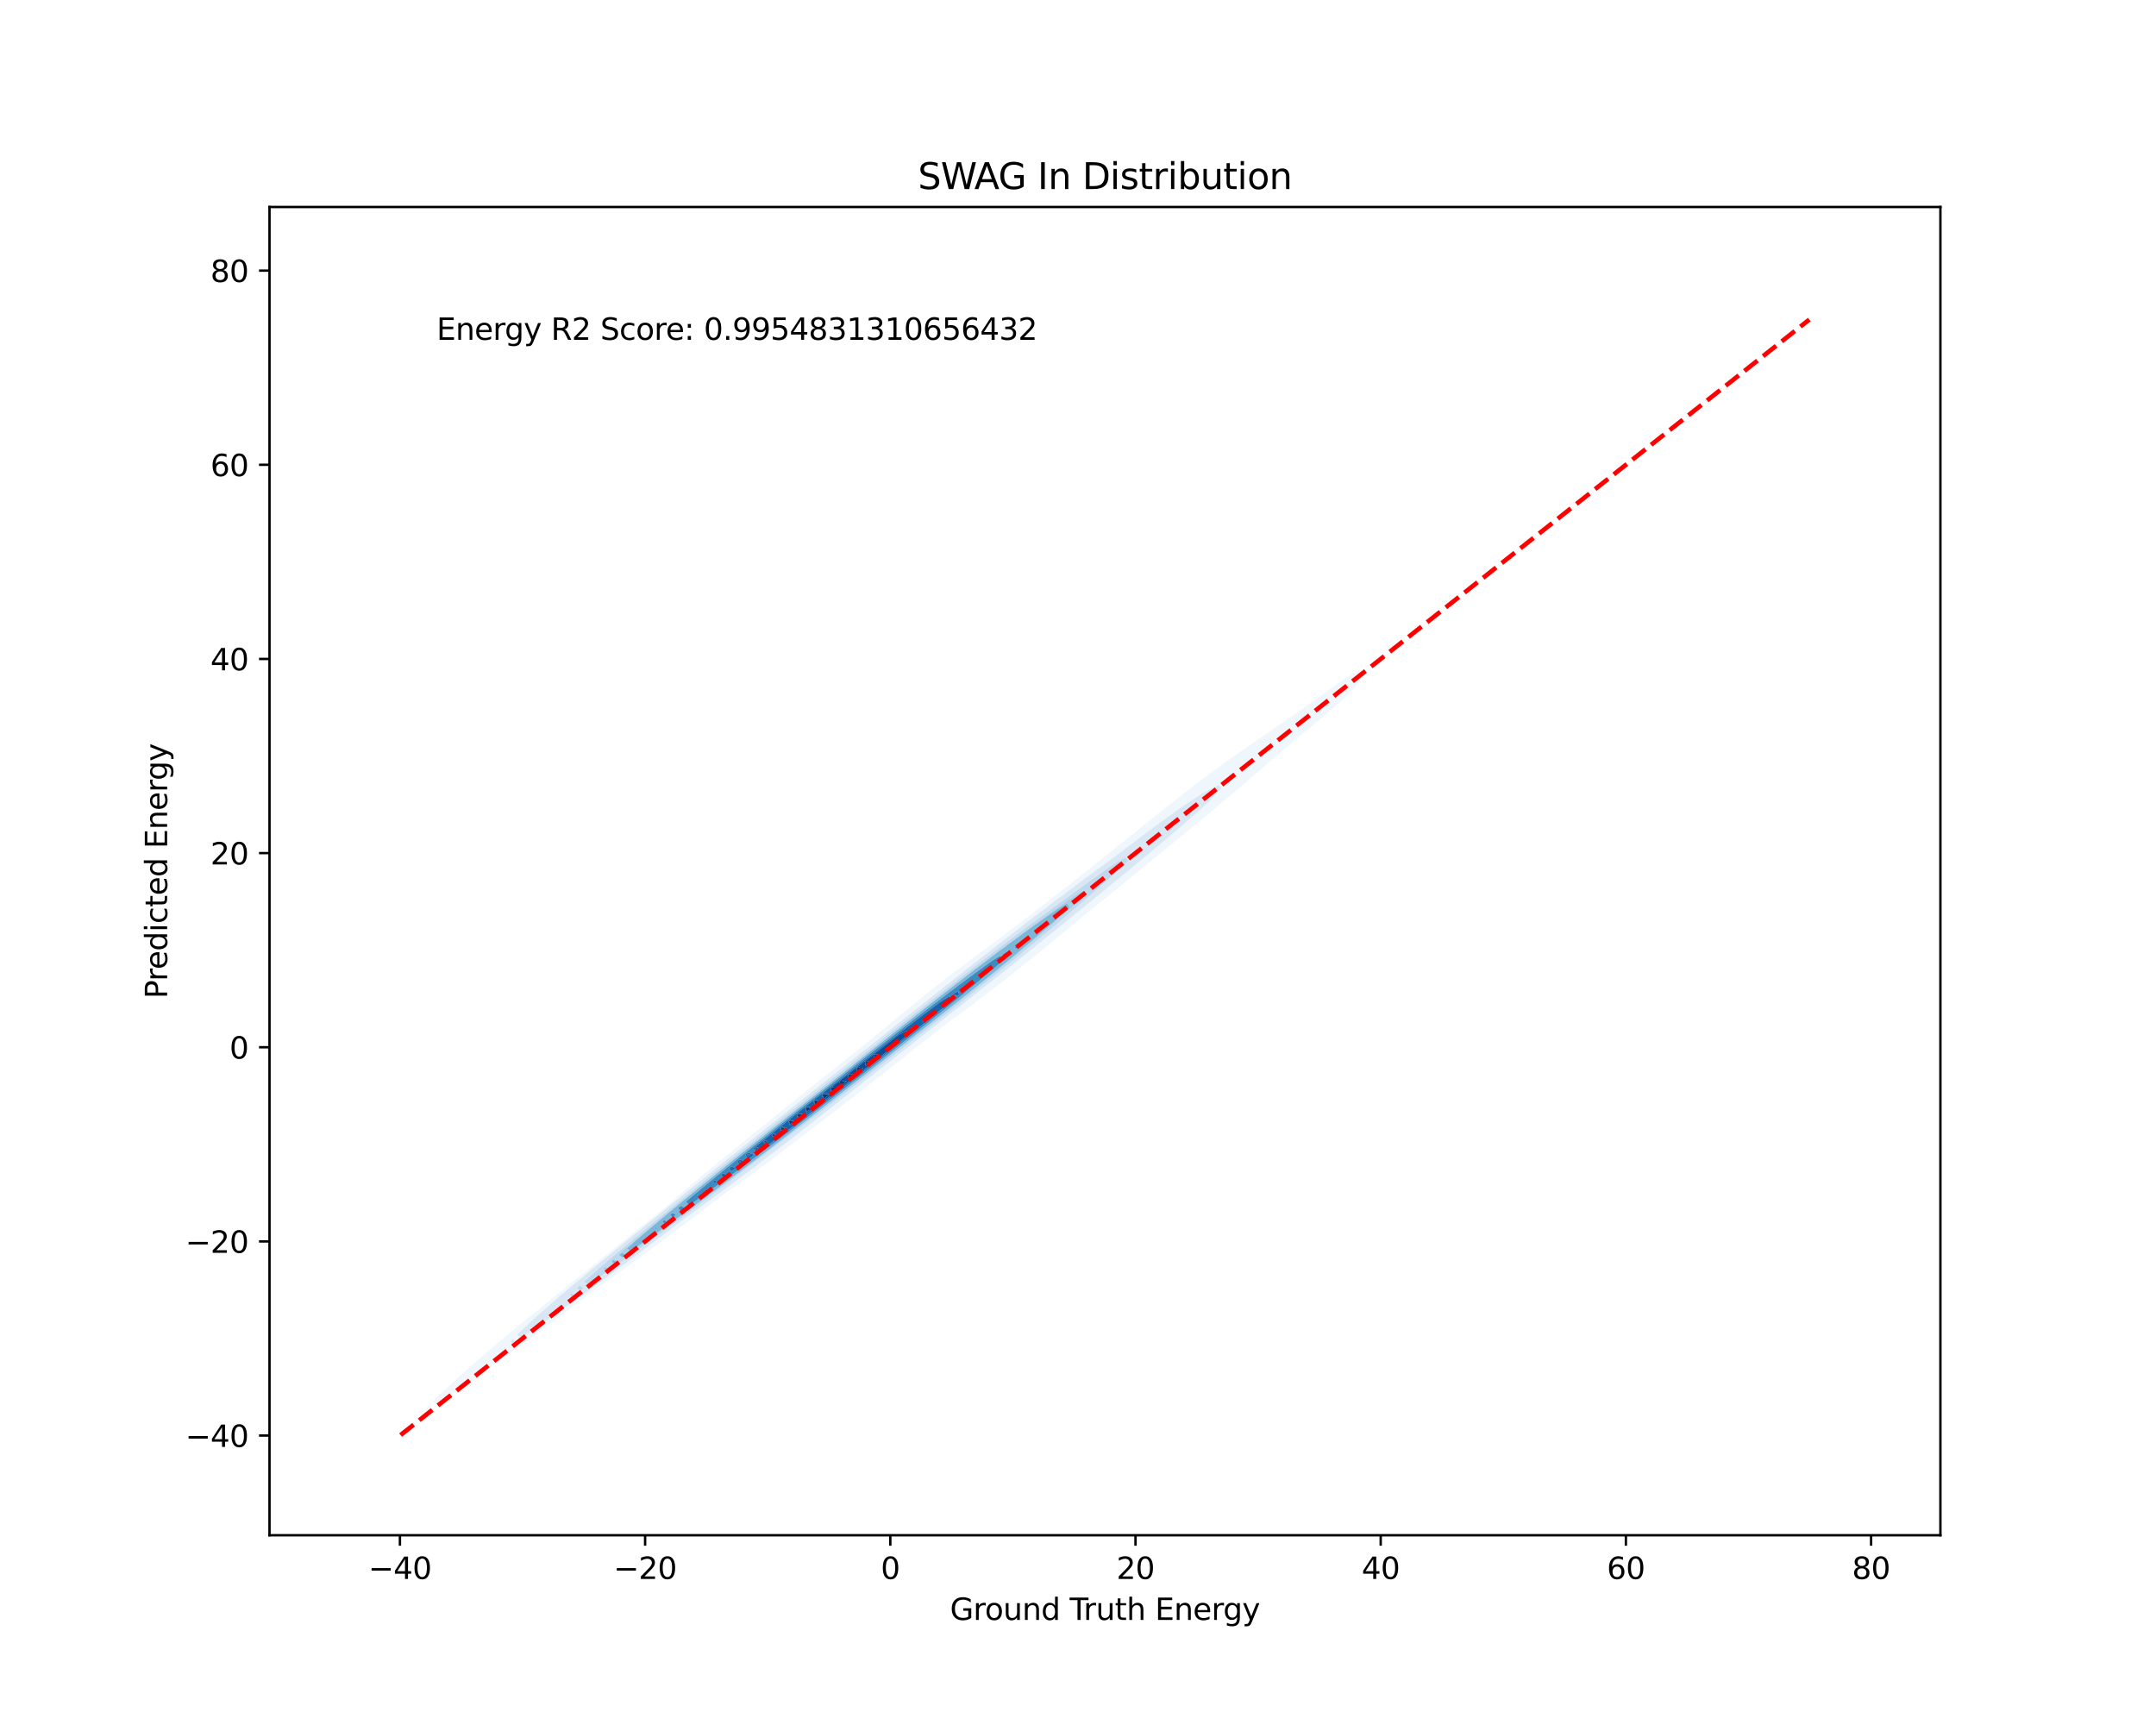 <?xml version="1.0" encoding="utf-8" standalone="no"?>
<!DOCTYPE svg PUBLIC "-//W3C//DTD SVG 1.1//EN"
  "http://www.w3.org/Graphics/SVG/1.1/DTD/svg11.dtd">
<svg xmlns:xlink="http://www.w3.org/1999/xlink" width="720pt" height="576pt" viewBox="0 0 720 576" xmlns="http://www.w3.org/2000/svg" version="1.1">
 <defs>
  <style type="text/css">*{stroke-linejoin: round; stroke-linecap: butt}</style>
 </defs>
 <g id="figure_1">
  <g id="patch_1">
   <path d="M 0 576 
L 720 576 
L 720 0 
L 0 0 
z
" style="fill: #ffffff"/>
  </g>
  <g id="axes_1">
   <g id="patch_2">
    <path d="M 90 512.64 
L 648 512.64 
L 648 69.12 
L 90 69.12 
z
" style="fill: #ffffff"/>
   </g>
   <g id="QuadContourSet_1">
    <path d="M 140.472 472.856 
L 140.919 472.523 
L 140.472 471.994 
L 139.907 472.523 
z
M 143.276 470.98 
L 144.196 470.294 
L 143.276 469.191 
L 142.094 470.294 
z
M 146.08 469.045 
L 147.394 468.065 
L 148.884 467.068 
L 150.539 465.836 
L 151.688 465.063 
L 153.648 463.608 
L 154.492 463.038 
L 156.735 461.379 
L 157.296 461 
L 159.81 459.15 
L 160.101 458.955 
L 162.878 456.921 
L 162.905 456.904 
L 165.709 455.023 
L 166.134 454.693 
L 168.513 453.11 
L 169.346 452.464 
L 171.317 451.151 
L 172.499 450.235 
L 174.121 449.152 
L 175.601 448.006 
L 176.925 447.119 
L 178.659 445.778 
L 179.729 445.057 
L 181.68 443.549 
L 182.533 442.971 
L 184.669 441.32 
L 185.337 440.864 
L 187.631 439.091 
L 188.141 438.742 
L 190.573 436.863 
L 190.945 436.606 
L 193.497 434.634 
L 193.749 434.459 
L 196.408 432.405 
L 196.553 432.304 
L 199.309 430.176 
L 199.357 430.143 
L 202.161 428.104 
L 202.358 427.948 
L 204.965 426.163 
L 205.529 425.719 
L 207.769 424.182 
L 208.652 423.49 
L 210.573 422.169 
L 211.735 421.262 
L 213.377 420.13 
L 214.788 419.033 
L 216.181 418.07 
L 217.814 416.804 
L 218.985 415.992 
L 220.818 414.575 
L 221.789 413.899 
L 223.803 412.347 
L 224.593 411.794 
L 226.771 410.118 
L 227.397 409.677 
L 229.725 407.889 
L 230.201 407.552 
L 232.665 405.66 
L 233.005 405.418 
L 235.594 403.432 
L 235.809 403.278 
L 238.513 401.203 
L 238.613 401.131 
L 241.417 398.994 
L 241.443 398.974 
L 244.221 397.067 
L 244.634 396.745 
L 247.025 395.08 
L 247.748 394.517 
L 249.829 393.047 
L 250.805 392.288 
L 252.633 390.98 
L 253.819 390.059 
L 255.437 388.887 
L 256.802 387.83 
L 258.241 386.775 
L 259.761 385.602 
L 261.045 384.649 
L 262.703 383.373 
L 263.849 382.514 
L 265.632 381.144 
L 266.653 380.372 
L 268.552 378.915 
L 269.457 378.225 
L 271.465 376.687 
L 272.261 376.075 
L 274.371 374.458 
L 275.065 373.923 
L 277.27 372.229 
L 277.869 371.767 
L 280.161 370 
L 280.673 369.606 
L 283.042 367.772 
L 283.477 367.437 
L 285.91 365.543 
L 286.281 365.259 
L 288.765 363.314 
L 289.085 363.07 
L 291.608 361.085 
L 291.889 360.871 
L 294.44 358.857 
L 294.693 358.664 
L 297.266 356.628 
L 297.497 356.451 
L 300.089 354.399 
L 300.302 354.236 
L 302.912 352.17 
L 303.106 352.022 
L 305.74 349.942 
L 305.91 349.811 
L 308.574 347.713 
L 308.714 347.606 
L 311.416 345.484 
L 311.518 345.406 
L 314.267 343.255 
L 314.322 343.214 
L 317.126 341.027 
L 317.126 341.027 
L 319.93 338.997 
L 320.183 338.798 
L 322.734 336.945 
L 323.209 336.569 
L 325.538 334.862 
L 326.194 334.341 
L 328.342 332.746 
L 329.139 332.112 
L 331.146 330.599 
L 332.047 329.883 
L 333.95 328.425 
L 334.922 327.654 
L 336.754 326.227 
L 337.767 325.426 
L 339.558 324.009 
L 340.585 323.197 
L 342.362 321.77 
L 343.376 320.968 
L 345.166 319.512 
L 346.141 318.739 
L 347.97 317.236 
L 348.882 316.511 
L 350.774 314.944 
L 351.602 314.282 
L 353.578 312.639 
L 354.307 312.053 
L 356.382 310.328 
L 357.006 309.824 
L 359.186 308.019 
L 359.708 307.596 
L 361.99 305.718 
L 362.422 305.367 
L 364.794 303.43 
L 365.153 303.138 
L 367.598 301.154 
L 367.899 300.909 
L 370.402 298.884 
L 370.654 298.681 
L 373.206 296.613 
L 373.405 296.452 
L 376.01 294.329 
L 376.142 294.223 
L 378.814 292.022 
L 378.848 291.994 
L 381.582 289.766 
L 381.618 289.737 
L 384.326 287.537 
L 384.422 287.459 
L 387.059 285.308 
L 387.226 285.172 
L 389.784 283.079 
L 390.03 282.878 
L 392.504 280.851 
L 392.834 280.577 
L 395.22 278.622 
L 395.638 278.272 
L 397.933 276.393 
L 398.442 275.961 
L 400.64 274.164 
L 401.246 273.644 
L 403.339 271.936 
L 404.05 271.317 
L 406.027 269.707 
L 406.854 268.979 
L 408.698 267.478 
L 409.658 266.625 
L 411.35 265.249 
L 412.462 264.253 
L 413.978 263.021 
L 415.266 261.862 
L 416.582 260.792 
L 418.07 259.452 
L 419.163 258.563 
L 420.874 257.029 
L 421.728 256.334 
L 423.678 254.601 
L 424.286 254.106 
L 426.482 252.177 
L 426.851 251.877 
L 429.286 249.77 
L 429.435 249.648 
L 432.069 247.419 
L 432.09 247.4 
L 434.782 245.191 
L 434.894 245.086 
L 437.492 242.962 
L 437.698 242.766 
L 440.187 240.733 
L 440.503 240.427 
L 442.849 238.505 
L 443.307 238.049 
L 445.451 236.276 
L 446.111 235.598 
L 447.954 234.047 
L 448.915 233.025 
L 450.306 231.818 
L 451.719 230.256 
L 452.453 229.59 
L 454.244 227.361 
L 453.946 225.132 
L 451.719 224.799 
L 451.263 225.132 
L 448.915 226.706 
L 448.028 227.361 
L 446.111 228.661 
L 444.863 229.59 
L 443.307 230.652 
L 441.737 231.818 
L 440.503 232.664 
L 438.628 234.047 
L 437.698 234.683 
L 435.514 236.276 
L 434.894 236.698 
L 432.379 238.505 
L 432.09 238.7 
L 429.286 240.672 
L 429.202 240.733 
L 426.482 242.584 
L 425.957 242.962 
L 423.678 244.493 
L 422.697 245.191 
L 420.874 246.405 
L 419.437 247.419 
L 418.07 248.327 
L 416.195 249.648 
L 415.266 250.266 
L 412.985 251.877 
L 412.462 252.228 
L 409.825 254.106 
L 409.658 254.219 
L 406.854 256.239 
L 406.731 256.334 
L 404.05 258.298 
L 403.707 258.563 
L 401.246 260.4 
L 400.739 260.792 
L 398.442 262.54 
L 397.818 263.021 
L 395.638 264.709 
L 394.936 265.249 
L 392.834 266.903 
L 392.087 267.478 
L 390.03 269.119 
L 389.267 269.707 
L 387.226 271.351 
L 386.47 271.936 
L 384.422 273.597 
L 383.692 274.164 
L 381.618 275.851 
L 380.925 276.393 
L 378.814 278.109 
L 378.164 278.622 
L 376.01 280.366 
L 375.401 280.851 
L 373.206 282.617 
L 372.63 283.079 
L 370.402 284.86 
L 369.847 285.308 
L 367.598 287.092 
L 367.05 287.537 
L 364.794 289.315 
L 364.241 289.766 
L 361.99 291.53 
L 361.421 291.994 
L 359.186 293.738 
L 358.589 294.223 
L 356.382 295.938 
L 355.748 296.452 
L 353.578 298.131 
L 352.897 298.681 
L 350.774 300.316 
L 350.032 300.909 
L 347.97 302.491 
L 347.153 303.138 
L 345.166 304.654 
L 344.256 305.367 
L 342.362 306.804 
L 341.34 307.596 
L 339.558 308.939 
L 338.401 309.824 
L 336.754 311.06 
L 335.442 312.053 
L 333.95 313.167 
L 332.465 314.282 
L 331.146 315.264 
L 329.475 316.511 
L 328.342 317.354 
L 326.482 318.739 
L 325.538 319.444 
L 323.495 320.968 
L 322.734 321.541 
L 320.528 323.197 
L 319.93 323.651 
L 317.591 325.426 
L 317.126 325.785 
L 314.696 327.654 
L 314.322 327.947 
L 311.847 329.883 
L 311.518 330.145 
L 309.047 332.112 
L 308.714 332.382 
L 306.294 334.341 
L 305.91 334.654 
L 303.578 336.569 
L 303.106 336.957 
L 300.886 338.798 
L 300.302 339.277 
L 298.204 341.027 
L 297.497 341.601 
L 295.515 343.255 
L 294.693 343.915 
L 292.806 345.484 
L 291.889 346.21 
L 290.07 347.713 
L 289.085 348.482 
L 287.305 349.942 
L 286.281 350.735 
L 284.517 352.17 
L 283.477 352.974 
L 281.714 354.399 
L 280.673 355.204 
L 278.905 356.628 
L 277.869 357.432 
L 276.095 358.857 
L 275.065 359.662 
L 273.292 361.085 
L 272.261 361.899 
L 270.498 363.314 
L 269.457 364.142 
L 267.714 365.543 
L 266.653 366.394 
L 264.941 367.772 
L 263.849 368.652 
L 262.176 370 
L 261.045 370.916 
L 259.417 372.229 
L 258.241 373.183 
L 256.661 374.458 
L 255.437 375.453 
L 253.907 376.687 
L 252.633 377.723 
L 251.153 378.915 
L 249.829 379.994 
L 248.401 381.144 
L 247.025 382.267 
L 245.651 383.373 
L 244.221 384.546 
L 242.907 385.602 
L 241.417 386.832 
L 240.174 387.83 
L 238.613 389.131 
L 237.456 390.059 
L 235.809 391.446 
L 234.76 392.288 
L 233.005 393.785 
L 232.093 394.517 
L 230.201 396.152 
L 229.462 396.745 
L 227.397 398.557 
L 226.878 398.974 
L 224.593 401.01 
L 224.353 401.203 
L 221.8 403.432 
L 221.789 403.441 
L 219.035 405.66 
L 218.985 405.702 
L 216.27 407.889 
L 216.181 407.963 
L 213.504 410.118 
L 213.377 410.224 
L 210.737 412.347 
L 210.573 412.484 
L 207.968 414.575 
L 207.769 414.742 
L 205.198 416.804 
L 204.965 417 
L 202.426 419.033 
L 202.161 419.256 
L 199.652 421.262 
L 199.357 421.512 
L 196.879 423.49 
L 196.553 423.768 
L 194.106 425.719 
L 193.749 426.025 
L 191.335 427.948 
L 190.945 428.284 
L 188.567 430.176 
L 188.141 430.547 
L 185.804 432.405 
L 185.337 432.815 
L 183.047 434.634 
L 182.533 435.088 
L 180.298 436.863 
L 179.729 437.368 
L 177.559 439.091 
L 176.925 439.658 
L 174.832 441.32 
L 174.121 441.959 
L 172.119 443.549 
L 171.317 444.274 
L 169.425 445.778 
L 168.513 446.604 
L 166.752 448.006 
L 165.709 448.955 
L 164.103 450.235 
L 162.905 451.328 
L 161.484 452.464 
L 160.101 453.73 
L 158.899 454.693 
L 157.296 456.167 
L 156.358 456.921 
L 154.492 458.649 
L 153.872 459.15 
L 151.688 461.191 
L 151.456 461.379 
L 149.077 463.608 
L 148.884 463.804 
L 146.698 465.836 
L 146.08 466.468 
L 144.365 468.065 
z
M 168.073 450.235 
L 168.513 449.83 
L 168.871 450.235 
L 168.513 450.493 
z
M 170.271 448.006 
L 171.317 447.044 
L 172.192 448.006 
L 171.317 448.634 
z
M 172.539 445.778 
L 174.121 444.325 
L 174.873 443.549 
L 176.925 441.673 
L 177.269 441.32 
L 179.721 439.091 
L 179.729 439.086 
L 182.231 436.863 
L 182.533 436.623 
L 184.787 434.634 
L 185.337 434.197 
L 187.383 432.405 
L 188.141 431.802 
L 190.011 430.176 
L 190.945 429.434 
L 192.667 427.948 
L 193.749 427.086 
L 195.344 425.719 
L 196.553 424.755 
L 198.039 423.49 
L 199.357 422.438 
L 200.747 421.262 
L 202.161 420.131 
L 203.464 419.033 
L 204.965 417.831 
L 206.189 416.804 
L 207.769 415.537 
L 208.918 414.575 
L 210.573 413.246 
L 211.65 412.347 
L 213.377 410.958 
L 214.385 410.118 
L 216.181 408.672 
L 217.121 407.889 
L 218.985 406.388 
L 219.86 405.66 
L 221.789 404.106 
L 222.602 403.432 
L 224.593 401.828 
L 225.348 401.203 
L 227.397 399.553 
L 228.099 398.974 
L 230.201 397.282 
L 230.854 396.745 
L 233.005 395.017 
L 233.616 394.517 
L 235.809 392.757 
L 236.384 392.288 
L 238.613 390.501 
L 239.157 390.059 
L 241.417 388.25 
L 241.936 387.83 
L 244.221 386.003 
L 244.719 385.602 
L 247.025 383.76 
L 247.507 383.373 
L 249.829 381.52 
L 250.298 381.144 
L 252.633 379.281 
L 253.093 378.915 
L 255.437 377.045 
L 255.889 376.687 
L 258.241 374.811 
L 258.688 374.458 
L 261.045 372.578 
L 261.488 372.229 
L 263.849 370.347 
L 264.29 370 
L 266.653 368.118 
L 267.094 367.772 
L 269.457 365.891 
L 269.901 365.543 
L 272.261 363.667 
L 272.711 363.314 
L 275.065 361.445 
L 275.522 361.085 
L 277.869 359.225 
L 278.336 358.857 
L 280.673 357.006 
L 281.152 356.628 
L 283.477 354.788 
L 283.967 354.399 
L 286.281 352.568 
L 286.782 352.17 
L 289.085 350.346 
L 289.594 349.942 
L 291.889 348.122 
L 292.404 347.713 
L 294.693 345.894 
L 295.211 345.484 
L 297.497 343.665 
L 298.016 343.255 
L 300.302 341.434 
L 300.818 341.027 
L 303.106 339.202 
L 303.62 338.798 
L 305.91 336.971 
L 306.422 336.569 
L 308.714 334.742 
L 309.227 334.341 
L 311.518 332.516 
L 312.035 332.112 
L 314.322 330.294 
L 314.849 329.883 
L 317.126 328.077 
L 317.67 327.654 
L 319.93 325.865 
L 320.497 325.426 
L 322.734 323.659 
L 323.332 323.197 
L 325.538 321.458 
L 326.175 320.968 
L 328.342 319.262 
L 329.026 318.739 
L 331.146 317.071 
L 331.885 316.511 
L 333.95 314.886 
L 334.753 314.282 
L 336.754 312.708 
L 337.631 312.053 
L 339.558 310.536 
L 340.52 309.824 
L 342.362 308.374 
L 343.423 307.596 
L 345.166 306.222 
L 346.34 305.367 
L 347.97 304.082 
L 349.273 303.138 
L 350.774 301.954 
L 352.225 300.909 
L 353.578 299.841 
L 355.194 298.681 
L 356.382 297.742 
L 358.18 296.452 
L 359.186 295.657 
L 361.181 294.223 
L 361.99 293.583 
L 364.194 291.994 
L 364.794 291.519 
L 367.213 289.766 
L 367.598 289.46 
L 370.234 287.537 
L 370.402 287.404 
L 373.206 285.329 
L 373.236 285.308 
L 376.01 283.193 
L 376.172 283.079 
L 378.814 281.06 
L 379.116 280.851 
L 381.618 278.937 
L 382.078 278.622 
L 384.422 276.831 
L 385.067 276.393 
L 387.226 274.749 
L 388.1 274.164 
L 390.03 272.701 
L 391.191 271.936 
L 392.834 270.699 
L 394.36 269.707 
L 395.638 268.754 
L 397.627 267.478 
L 398.442 266.878 
L 401.008 265.249 
L 401.246 265.076 
L 404.05 263.577 
L 405.154 263.021 
L 406.854 262.157 
L 408.066 263.021 
L 406.854 264.336 
L 406.118 265.249 
L 404.05 267.433 
L 404.013 267.478 
L 401.531 269.707 
L 401.246 269.951 
L 399.021 271.936 
L 398.442 272.427 
L 396.494 274.164 
L 395.638 274.882 
L 393.942 276.393 
L 392.834 277.311 
L 391.359 278.622 
L 390.03 279.71 
L 388.742 280.851 
L 387.226 282.081 
L 386.094 283.079 
L 384.422 284.427 
L 383.419 285.308 
L 381.618 286.754 
L 380.723 287.537 
L 378.814 289.066 
L 378.012 289.766 
L 376.01 291.37 
L 375.291 291.994 
L 373.206 293.668 
L 372.565 294.223 
L 370.402 295.963 
L 369.837 296.452 
L 367.598 298.256 
L 367.107 298.681 
L 364.794 300.549 
L 364.376 300.909 
L 361.99 302.84 
L 361.644 303.138 
L 359.186 305.129 
L 358.909 305.367 
L 356.382 307.414 
L 356.17 307.596 
L 353.578 309.694 
L 353.426 309.824 
L 350.774 311.968 
L 350.674 312.053 
L 347.97 314.234 
L 347.914 314.282 
L 345.166 316.493 
L 345.145 316.511 
L 342.378 318.739 
L 342.362 318.753 
L 339.628 320.968 
L 339.558 321.024 
L 336.848 323.197 
L 336.754 323.272 
L 334.04 325.426 
L 333.95 325.496 
L 331.203 327.654 
L 331.146 327.699 
L 328.342 329.883 
L 328.342 329.883 
L 325.538 332.096 
L 325.518 332.112 
L 322.734 334.307 
L 322.692 334.341 
L 319.93 336.518 
L 319.866 336.569 
L 317.126 338.729 
L 317.039 338.798 
L 314.322 340.941 
L 314.213 341.027 
L 311.518 343.154 
L 311.388 343.255 
L 308.714 345.366 
L 308.563 345.484 
L 305.91 347.578 
L 305.737 347.713 
L 303.106 349.789 
L 302.91 349.942 
L 300.302 351.998 
L 300.08 352.17 
L 297.497 354.206 
L 297.248 354.399 
L 294.693 356.412 
L 294.415 356.628 
L 291.889 358.618 
L 291.58 358.857 
L 289.085 360.822 
L 288.744 361.085 
L 286.281 363.027 
L 285.909 363.314 
L 283.477 365.232 
L 283.073 365.543 
L 280.673 367.437 
L 280.238 367.772 
L 277.869 369.642 
L 277.401 370 
L 275.065 371.845 
L 274.561 372.229 
L 272.261 374.044 
L 271.715 374.458 
L 269.457 376.238 
L 268.862 376.687 
L 266.653 378.425 
L 265.999 378.915 
L 263.849 380.602 
L 263.122 381.144 
L 261.045 382.769 
L 260.23 383.373 
L 258.241 384.924 
L 257.321 385.602 
L 255.437 387.066 
L 254.396 387.83 
L 252.633 389.196 
L 251.453 390.059 
L 249.829 391.314 
L 248.494 392.288 
L 247.025 393.42 
L 245.518 394.517 
L 244.221 395.515 
L 242.525 396.745 
L 241.417 397.597 
L 239.513 398.974 
L 238.613 399.665 
L 236.479 401.203 
L 235.809 401.717 
L 233.417 403.432 
L 233.005 403.748 
L 230.322 405.66 
L 230.201 405.753 
L 227.397 407.842 
L 227.332 407.889 
L 224.593 409.99 
L 224.416 410.118 
L 221.789 412.131 
L 221.49 412.347 
L 218.985 414.266 
L 218.554 414.575 
L 216.181 416.395 
L 215.609 416.804 
L 213.377 418.516 
L 212.653 419.033 
L 210.573 420.63 
L 209.686 421.262 
L 207.769 422.735 
L 206.705 423.49 
L 204.965 424.83 
L 203.708 425.719 
L 202.161 426.912 
L 200.691 427.948 
L 199.357 428.977 
L 197.648 430.176 
L 196.553 431.022 
L 194.572 432.405 
L 193.749 433.041 
L 191.456 434.634 
L 190.945 435.029 
L 188.29 436.863 
L 188.141 436.978 
L 185.337 438.951 
L 185.121 439.091 
L 182.533 440.938 
L 181.946 441.32 
L 179.729 442.901 
L 178.732 443.549 
L 176.925 444.839 
L 175.48 445.778 
L 174.121 446.749 
z
M 409.412 260.792 
L 409.658 260.66 
L 409.866 260.792 
L 409.658 261.023 
z
" clip-path="url(#p8f3d5af0a1)" style="fill: #eff6fc"/>
    <path d="M 168.513 450.493 
L 168.871 450.235 
L 168.513 449.83 
L 168.073 450.235 
z
M 171.317 448.634 
L 172.192 448.006 
L 171.317 447.044 
L 170.271 448.006 
z
M 174.121 446.749 
L 175.48 445.778 
L 176.925 444.839 
L 178.732 443.549 
L 179.729 442.901 
L 181.946 441.32 
L 182.533 440.938 
L 185.121 439.091 
L 185.337 438.951 
L 188.141 436.978 
L 188.29 436.863 
L 190.945 435.029 
L 191.456 434.634 
L 193.749 433.041 
L 194.572 432.405 
L 196.553 431.022 
L 197.648 430.176 
L 199.357 428.977 
L 200.691 427.948 
L 202.161 426.912 
L 203.708 425.719 
L 204.965 424.83 
L 206.705 423.49 
L 207.769 422.735 
L 209.686 421.262 
L 210.573 420.63 
L 212.653 419.033 
L 213.377 418.516 
L 215.609 416.804 
L 216.181 416.395 
L 218.554 414.575 
L 218.985 414.266 
L 221.49 412.347 
L 221.789 412.131 
L 224.416 410.118 
L 224.593 409.99 
L 227.332 407.889 
L 227.397 407.842 
L 230.201 405.753 
L 230.322 405.66 
L 233.005 403.748 
L 233.417 403.432 
L 235.809 401.717 
L 236.479 401.203 
L 238.613 399.665 
L 239.513 398.974 
L 241.417 397.597 
L 242.525 396.745 
L 244.221 395.515 
L 245.518 394.517 
L 247.025 393.42 
L 248.494 392.288 
L 249.829 391.314 
L 251.453 390.059 
L 252.633 389.196 
L 254.396 387.83 
L 255.437 387.066 
L 257.321 385.602 
L 258.241 384.924 
L 260.23 383.373 
L 261.045 382.769 
L 263.122 381.144 
L 263.849 380.602 
L 265.999 378.915 
L 266.653 378.425 
L 268.862 376.687 
L 269.457 376.238 
L 271.715 374.458 
L 272.261 374.044 
L 274.561 372.229 
L 275.065 371.845 
L 277.401 370 
L 277.869 369.642 
L 280.238 367.772 
L 280.673 367.437 
L 283.073 365.543 
L 283.477 365.232 
L 285.909 363.314 
L 286.281 363.027 
L 288.744 361.085 
L 289.085 360.822 
L 291.58 358.857 
L 291.889 358.618 
L 294.415 356.628 
L 294.693 356.412 
L 297.248 354.399 
L 297.497 354.206 
L 300.08 352.17 
L 300.302 351.998 
L 302.91 349.942 
L 303.106 349.789 
L 305.737 347.713 
L 305.91 347.578 
L 308.563 345.484 
L 308.714 345.366 
L 311.388 343.255 
L 311.518 343.154 
L 314.213 341.027 
L 314.322 340.941 
L 317.039 338.798 
L 317.126 338.729 
L 319.866 336.569 
L 319.93 336.518 
L 322.692 334.341 
L 322.734 334.307 
L 325.518 332.112 
L 325.538 332.096 
L 328.342 329.883 
L 328.342 329.883 
L 331.146 327.699 
L 331.203 327.654 
L 333.95 325.496 
L 334.04 325.426 
L 336.754 323.272 
L 336.848 323.197 
L 339.558 321.024 
L 339.628 320.968 
L 342.362 318.753 
L 342.378 318.739 
L 345.145 316.511 
L 345.166 316.493 
L 347.914 314.282 
L 347.97 314.234 
L 350.674 312.053 
L 350.774 311.968 
L 353.426 309.824 
L 353.578 309.694 
L 356.17 307.596 
L 356.382 307.414 
L 358.909 305.367 
L 359.186 305.129 
L 361.644 303.138 
L 361.99 302.84 
L 364.376 300.909 
L 364.794 300.549 
L 367.107 298.681 
L 367.598 298.256 
L 369.837 296.452 
L 370.402 295.963 
L 372.565 294.223 
L 373.206 293.668 
L 375.291 291.994 
L 376.01 291.37 
L 378.012 289.766 
L 378.814 289.066 
L 380.723 287.537 
L 381.618 286.754 
L 383.419 285.308 
L 384.422 284.427 
L 386.094 283.079 
L 387.226 282.081 
L 388.742 280.851 
L 390.03 279.71 
L 391.359 278.622 
L 392.834 277.311 
L 393.942 276.393 
L 395.638 274.882 
L 396.494 274.164 
L 398.442 272.427 
L 399.021 271.936 
L 401.246 269.951 
L 401.531 269.707 
L 404.013 267.478 
L 404.05 267.433 
L 406.118 265.249 
L 406.854 264.336 
L 408.066 263.021 
L 406.854 262.157 
L 405.154 263.021 
L 404.05 263.577 
L 401.246 265.076 
L 401.008 265.249 
L 398.442 266.878 
L 397.627 267.478 
L 395.638 268.754 
L 394.36 269.707 
L 392.834 270.699 
L 391.191 271.936 
L 390.03 272.701 
L 388.1 274.164 
L 387.226 274.749 
L 385.067 276.393 
L 384.422 276.831 
L 382.078 278.622 
L 381.618 278.937 
L 379.116 280.851 
L 378.814 281.06 
L 376.172 283.079 
L 376.01 283.193 
L 373.236 285.308 
L 373.206 285.329 
L 370.402 287.404 
L 370.234 287.537 
L 367.598 289.46 
L 367.213 289.766 
L 364.794 291.519 
L 364.194 291.994 
L 361.99 293.583 
L 361.181 294.223 
L 359.186 295.657 
L 358.18 296.452 
L 356.382 297.742 
L 355.194 298.681 
L 353.578 299.841 
L 352.225 300.909 
L 350.774 301.954 
L 349.273 303.138 
L 347.97 304.082 
L 346.34 305.367 
L 345.166 306.222 
L 343.423 307.596 
L 342.362 308.374 
L 340.52 309.824 
L 339.558 310.536 
L 337.631 312.053 
L 336.754 312.708 
L 334.753 314.282 
L 333.95 314.886 
L 331.885 316.511 
L 331.146 317.071 
L 329.026 318.739 
L 328.342 319.262 
L 326.175 320.968 
L 325.538 321.458 
L 323.332 323.197 
L 322.734 323.659 
L 320.497 325.426 
L 319.93 325.865 
L 317.67 327.654 
L 317.126 328.077 
L 314.849 329.883 
L 314.322 330.294 
L 312.035 332.112 
L 311.518 332.516 
L 309.227 334.341 
L 308.714 334.742 
L 306.422 336.569 
L 305.91 336.971 
L 303.62 338.798 
L 303.106 339.202 
L 300.818 341.027 
L 300.302 341.434 
L 298.016 343.255 
L 297.497 343.665 
L 295.211 345.484 
L 294.693 345.894 
L 292.404 347.713 
L 291.889 348.122 
L 289.594 349.942 
L 289.085 350.346 
L 286.782 352.17 
L 286.281 352.568 
L 283.967 354.399 
L 283.477 354.788 
L 281.152 356.628 
L 280.673 357.006 
L 278.336 358.857 
L 277.869 359.225 
L 275.522 361.085 
L 275.065 361.445 
L 272.711 363.314 
L 272.261 363.667 
L 269.901 365.543 
L 269.457 365.891 
L 267.094 367.772 
L 266.653 368.118 
L 264.29 370 
L 263.849 370.347 
L 261.488 372.229 
L 261.045 372.578 
L 258.688 374.458 
L 258.241 374.811 
L 255.889 376.687 
L 255.437 377.045 
L 253.093 378.915 
L 252.633 379.281 
L 250.298 381.144 
L 249.829 381.52 
L 247.507 383.373 
L 247.025 383.76 
L 244.719 385.602 
L 244.221 386.003 
L 241.936 387.83 
L 241.417 388.25 
L 239.157 390.059 
L 238.613 390.501 
L 236.384 392.288 
L 235.809 392.757 
L 233.616 394.517 
L 233.005 395.017 
L 230.854 396.745 
L 230.201 397.282 
L 228.099 398.974 
L 227.397 399.553 
L 225.348 401.203 
L 224.593 401.828 
L 222.602 403.432 
L 221.789 404.106 
L 219.86 405.66 
L 218.985 406.388 
L 217.121 407.889 
L 216.181 408.672 
L 214.385 410.118 
L 213.377 410.958 
L 211.65 412.347 
L 210.573 413.246 
L 208.918 414.575 
L 207.769 415.537 
L 206.189 416.804 
L 204.965 417.831 
L 203.464 419.033 
L 202.161 420.131 
L 200.747 421.262 
L 199.357 422.438 
L 198.039 423.49 
L 196.553 424.755 
L 195.344 425.719 
L 193.749 427.086 
L 192.667 427.948 
L 190.945 429.434 
L 190.011 430.176 
L 188.141 431.802 
L 187.383 432.405 
L 185.337 434.197 
L 184.787 434.634 
L 182.533 436.623 
L 182.231 436.863 
L 179.729 439.086 
L 179.721 439.091 
L 177.269 441.32 
L 176.925 441.673 
L 174.873 443.549 
L 174.121 444.325 
L 172.539 445.778 
z
M 187.896 434.634 
L 188.141 434.417 
L 188.375 434.634 
L 188.141 434.802 
z
M 190.195 432.405 
L 190.945 431.746 
L 191.681 432.405 
L 190.945 432.932 
z
M 192.567 430.176 
L 193.749 429.148 
L 194.938 430.176 
L 193.749 431.027 
z
M 195.004 427.948 
L 196.553 426.613 
L 197.497 425.719 
L 199.357 424.131 
L 200.04 423.49 
L 202.161 421.694 
L 202.626 421.262 
L 204.965 419.295 
L 205.25 419.033 
L 207.769 416.927 
L 207.903 416.804 
L 210.573 414.584 
L 210.582 414.575 
L 213.252 412.347 
L 213.377 412.246 
L 215.93 410.118 
L 216.181 409.916 
L 218.615 407.889 
L 218.985 407.591 
L 221.308 405.66 
L 221.789 405.273 
L 224.009 403.432 
L 224.593 402.961 
L 226.718 401.203 
L 227.397 400.656 
L 229.436 398.974 
L 230.201 398.359 
L 232.164 396.745 
L 233.005 396.069 
L 234.901 394.517 
L 235.809 393.788 
L 237.648 392.288 
L 238.613 391.514 
L 240.403 390.059 
L 241.417 389.248 
L 243.168 387.83 
L 244.221 386.988 
L 245.94 385.602 
L 247.025 384.735 
L 248.721 383.373 
L 249.829 382.488 
L 251.509 381.144 
L 252.633 380.248 
L 254.305 378.915 
L 255.437 378.013 
L 257.109 376.687 
L 258.241 375.783 
L 259.919 374.458 
L 261.045 373.56 
L 262.735 372.229 
L 263.849 371.341 
L 265.556 370 
L 266.653 369.127 
L 268.381 367.772 
L 269.457 366.915 
L 271.208 365.543 
L 272.261 364.706 
L 274.035 363.314 
L 275.065 362.496 
L 276.859 361.085 
L 277.869 360.285 
L 279.68 358.857 
L 280.673 358.07 
L 282.497 356.628 
L 283.477 355.852 
L 285.31 354.399 
L 286.281 353.63 
L 288.12 352.17 
L 289.085 351.406 
L 290.929 349.942 
L 291.889 349.18 
L 293.737 347.713 
L 294.693 346.953 
L 296.548 345.484 
L 297.497 344.728 
L 299.361 343.255 
L 300.302 342.506 
L 302.178 341.027 
L 303.106 340.287 
L 305 338.798 
L 305.91 338.072 
L 307.827 336.569 
L 308.714 335.862 
L 310.659 334.341 
L 311.518 333.657 
L 313.498 332.112 
L 314.322 331.457 
L 316.343 329.883 
L 317.126 329.262 
L 319.195 327.654 
L 319.93 327.072 
L 322.055 325.426 
L 322.734 324.89 
L 324.926 323.197 
L 325.538 322.715 
L 327.811 320.968 
L 328.342 320.55 
L 330.712 318.739 
L 331.146 318.398 
L 333.634 316.511 
L 333.95 316.262 
L 336.581 314.282 
L 336.754 314.146 
L 339.558 312.053 
L 339.558 312.053 
L 342.362 309.955 
L 342.545 309.824 
L 345.166 307.874 
L 345.557 307.596 
L 347.97 305.807 
L 348.59 305.367 
L 350.774 303.752 
L 351.64 303.138 
L 353.578 301.706 
L 354.703 300.909 
L 356.382 299.667 
L 357.776 298.681 
L 359.186 297.634 
L 360.856 296.452 
L 361.99 295.607 
L 363.945 294.223 
L 364.794 293.588 
L 367.044 291.994 
L 367.598 291.578 
L 370.159 289.766 
L 370.402 289.582 
L 373.206 287.718 
L 373.6 287.537 
L 376.01 286.273 
L 376.74 287.537 
L 376.01 288.176 
L 374.401 289.766 
L 373.206 290.804 
L 371.981 291.994 
L 370.402 293.359 
L 369.497 294.223 
L 367.598 295.858 
L 366.967 296.452 
L 364.794 298.317 
L 364.402 298.681 
L 361.99 300.747 
L 361.813 300.909 
L 359.209 303.138 
L 359.186 303.157 
L 356.62 305.367 
L 356.382 305.56 
L 354.013 307.596 
L 353.578 307.948 
L 351.388 309.824 
L 350.774 310.321 
L 348.744 312.053 
L 347.97 312.678 
L 346.081 314.282 
L 345.166 315.018 
L 343.398 316.511 
L 342.362 317.342 
L 340.695 318.739 
L 339.558 319.649 
L 337.974 320.968 
L 336.754 321.94 
L 335.233 323.197 
L 333.95 324.217 
L 332.477 325.426 
L 331.146 326.48 
L 329.705 327.654 
L 328.342 328.732 
L 326.92 329.883 
L 325.538 330.974 
L 324.124 332.112 
L 322.734 333.208 
L 321.32 334.341 
L 319.93 335.436 
L 318.508 336.569 
L 317.126 337.659 
L 315.692 338.798 
L 314.322 339.878 
L 312.87 341.027 
L 311.518 342.093 
L 310.043 343.255 
L 308.714 344.304 
L 307.211 345.484 
L 305.91 346.511 
L 304.374 347.713 
L 303.106 348.713 
L 301.531 349.942 
L 300.302 350.911 
L 298.682 352.17 
L 297.497 353.104 
L 295.827 354.399 
L 294.693 355.292 
L 292.967 356.628 
L 291.889 357.477 
L 290.103 358.857 
L 289.085 359.659 
L 287.236 361.085 
L 286.281 361.838 
L 284.364 363.314 
L 283.477 364.014 
L 281.488 365.543 
L 280.673 366.186 
L 278.607 367.772 
L 277.869 368.354 
L 275.717 370 
L 275.065 370.515 
L 272.816 372.229 
L 272.261 372.667 
L 269.899 374.458 
L 269.457 374.806 
L 266.963 376.687 
L 266.653 376.93 
L 264.004 378.915 
L 263.849 379.037 
L 261.045 381.137 
L 261.036 381.144 
L 258.241 383.309 
L 258.157 383.373 
L 255.437 385.478 
L 255.272 385.602 
L 252.633 387.642 
L 252.38 387.83 
L 249.829 389.802 
L 249.483 390.059 
L 247.025 391.958 
L 246.579 392.288 
L 244.221 394.109 
L 243.667 394.517 
L 241.417 396.254 
L 240.747 396.745 
L 238.613 398.392 
L 237.817 398.974 
L 235.809 400.522 
L 234.876 401.203 
L 233.005 402.643 
L 231.921 403.432 
L 230.201 404.754 
L 228.951 405.66 
L 227.397 406.854 
L 225.965 407.889 
L 224.593 408.942 
L 222.962 410.118 
L 221.789 411.017 
L 219.94 412.347 
L 218.985 413.079 
L 216.898 414.575 
L 216.181 415.125 
L 213.834 416.804 
L 213.377 417.155 
L 210.745 419.033 
L 210.573 419.165 
L 207.769 421.168 
L 207.631 421.262 
L 204.965 423.173 
L 204.496 423.49 
L 202.161 425.164 
L 201.339 425.719 
L 199.357 427.139 
L 198.154 427.948 
L 196.553 429.095 
z
M 378.249 285.308 
L 378.814 285.029 
L 378.974 285.308 
L 378.814 285.45 
z
M 409.658 261.023 
L 409.866 260.792 
L 409.658 260.66 
L 409.412 260.792 
z
" clip-path="url(#p8f3d5af0a1)" style="fill: #d9e7f5"/>
    <path d="M 188.141 434.802 
L 188.375 434.634 
L 188.141 434.417 
L 187.896 434.634 
z
M 190.945 432.932 
L 191.681 432.405 
L 190.945 431.746 
L 190.195 432.405 
z
M 193.749 431.027 
L 194.938 430.176 
L 193.749 429.148 
L 192.567 430.176 
z
M 196.553 429.095 
L 198.154 427.948 
L 199.357 427.139 
L 201.339 425.719 
L 202.161 425.164 
L 204.496 423.49 
L 204.965 423.173 
L 207.631 421.262 
L 207.769 421.168 
L 210.573 419.165 
L 210.745 419.033 
L 213.377 417.155 
L 213.834 416.804 
L 216.181 415.125 
L 216.898 414.575 
L 218.985 413.079 
L 219.94 412.347 
L 221.789 411.017 
L 222.962 410.118 
L 224.593 408.942 
L 225.965 407.889 
L 227.397 406.854 
L 228.951 405.66 
L 230.201 404.754 
L 231.921 403.432 
L 233.005 402.643 
L 234.876 401.203 
L 235.809 400.522 
L 237.817 398.974 
L 238.613 398.392 
L 240.747 396.745 
L 241.417 396.254 
L 243.667 394.517 
L 244.221 394.109 
L 246.579 392.288 
L 247.025 391.958 
L 249.483 390.059 
L 249.829 389.802 
L 252.38 387.83 
L 252.633 387.642 
L 255.272 385.602 
L 255.437 385.478 
L 258.157 383.373 
L 258.241 383.309 
L 261.036 381.144 
L 261.045 381.137 
L 263.849 379.037 
L 264.004 378.915 
L 266.653 376.93 
L 266.963 376.687 
L 269.457 374.806 
L 269.899 374.458 
L 272.261 372.667 
L 272.816 372.229 
L 275.065 370.515 
L 275.717 370 
L 277.869 368.354 
L 278.607 367.772 
L 280.673 366.186 
L 281.488 365.543 
L 283.477 364.014 
L 284.364 363.314 
L 286.281 361.838 
L 287.236 361.085 
L 289.085 359.659 
L 290.103 358.857 
L 291.889 357.477 
L 292.967 356.628 
L 294.693 355.292 
L 295.827 354.399 
L 297.497 353.104 
L 298.682 352.17 
L 300.302 350.911 
L 301.531 349.942 
L 303.106 348.713 
L 304.374 347.713 
L 305.91 346.511 
L 307.211 345.484 
L 308.714 344.304 
L 310.043 343.255 
L 311.518 342.093 
L 312.87 341.027 
L 314.322 339.878 
L 315.692 338.798 
L 317.126 337.659 
L 318.508 336.569 
L 319.93 335.436 
L 321.32 334.341 
L 322.734 333.208 
L 324.124 332.112 
L 325.538 330.974 
L 326.92 329.883 
L 328.342 328.732 
L 329.705 327.654 
L 331.146 326.48 
L 332.477 325.426 
L 333.95 324.217 
L 335.233 323.197 
L 336.754 321.94 
L 337.974 320.968 
L 339.558 319.649 
L 340.695 318.739 
L 342.362 317.342 
L 343.398 316.511 
L 345.166 315.018 
L 346.081 314.282 
L 347.97 312.678 
L 348.744 312.053 
L 350.774 310.321 
L 351.388 309.824 
L 353.578 307.948 
L 354.013 307.596 
L 356.382 305.56 
L 356.62 305.367 
L 359.186 303.157 
L 359.209 303.138 
L 361.813 300.909 
L 361.99 300.747 
L 364.402 298.681 
L 364.794 298.317 
L 366.967 296.452 
L 367.598 295.858 
L 369.497 294.223 
L 370.402 293.359 
L 371.981 291.994 
L 373.206 290.804 
L 374.401 289.766 
L 376.01 288.176 
L 376.74 287.537 
L 376.01 286.273 
L 373.6 287.537 
L 373.206 287.718 
L 370.402 289.582 
L 370.159 289.766 
L 367.598 291.578 
L 367.044 291.994 
L 364.794 293.588 
L 363.945 294.223 
L 361.99 295.607 
L 360.856 296.452 
L 359.186 297.634 
L 357.776 298.681 
L 356.382 299.667 
L 354.703 300.909 
L 353.578 301.706 
L 351.64 303.138 
L 350.774 303.752 
L 348.59 305.367 
L 347.97 305.807 
L 345.557 307.596 
L 345.166 307.874 
L 342.545 309.824 
L 342.362 309.955 
L 339.558 312.053 
L 339.558 312.053 
L 336.754 314.146 
L 336.581 314.282 
L 333.95 316.262 
L 333.634 316.511 
L 331.146 318.398 
L 330.712 318.739 
L 328.342 320.55 
L 327.811 320.968 
L 325.538 322.715 
L 324.926 323.197 
L 322.734 324.89 
L 322.055 325.426 
L 319.93 327.072 
L 319.195 327.654 
L 317.126 329.262 
L 316.343 329.883 
L 314.322 331.457 
L 313.498 332.112 
L 311.518 333.657 
L 310.659 334.341 
L 308.714 335.862 
L 307.827 336.569 
L 305.91 338.072 
L 305 338.798 
L 303.106 340.287 
L 302.178 341.027 
L 300.302 342.506 
L 299.361 343.255 
L 297.497 344.728 
L 296.548 345.484 
L 294.693 346.953 
L 293.737 347.713 
L 291.889 349.18 
L 290.929 349.942 
L 289.085 351.406 
L 288.12 352.17 
L 286.281 353.63 
L 285.31 354.399 
L 283.477 355.852 
L 282.497 356.628 
L 280.673 358.07 
L 279.68 358.857 
L 277.869 360.285 
L 276.859 361.085 
L 275.065 362.496 
L 274.035 363.314 
L 272.261 364.706 
L 271.208 365.543 
L 269.457 366.915 
L 268.381 367.772 
L 266.653 369.127 
L 265.556 370 
L 263.849 371.341 
L 262.735 372.229 
L 261.045 373.56 
L 259.919 374.458 
L 258.241 375.783 
L 257.109 376.687 
L 255.437 378.013 
L 254.305 378.915 
L 252.633 380.248 
L 251.509 381.144 
L 249.829 382.488 
L 248.721 383.373 
L 247.025 384.735 
L 245.94 385.602 
L 244.221 386.988 
L 243.168 387.83 
L 241.417 389.248 
L 240.403 390.059 
L 238.613 391.514 
L 237.648 392.288 
L 235.809 393.788 
L 234.901 394.517 
L 233.005 396.069 
L 232.164 396.745 
L 230.201 398.359 
L 229.436 398.974 
L 227.397 400.656 
L 226.718 401.203 
L 224.593 402.961 
L 224.009 403.432 
L 221.789 405.273 
L 221.308 405.66 
L 218.985 407.591 
L 218.615 407.889 
L 216.181 409.916 
L 215.93 410.118 
L 213.377 412.246 
L 213.252 412.347 
L 210.582 414.575 
L 210.573 414.584 
L 207.903 416.804 
L 207.769 416.927 
L 205.25 419.033 
L 204.965 419.295 
L 202.626 421.262 
L 202.161 421.694 
L 200.04 423.49 
L 199.357 424.131 
L 197.497 425.719 
L 196.553 426.613 
L 195.004 427.948 
z
M 198.908 425.719 
L 199.357 425.335 
L 199.836 425.719 
L 199.357 426.062 
z
M 201.325 423.49 
L 202.161 422.782 
L 203.082 423.49 
L 202.161 424.15 
z
M 203.797 421.262 
L 204.965 420.279 
L 206.297 421.262 
L 204.965 422.217 
z
M 206.317 419.033 
L 207.769 417.819 
L 208.879 416.804 
L 210.573 415.395 
L 211.477 414.575 
L 213.377 413.001 
L 214.104 412.347 
L 216.181 410.632 
L 216.757 410.118 
L 218.985 408.283 
L 219.431 407.889 
L 221.789 405.952 
L 222.122 405.66 
L 224.593 403.636 
L 224.828 403.432 
L 227.397 401.333 
L 227.548 401.203 
L 230.201 399.041 
L 230.279 398.974 
L 233.005 396.759 
L 233.022 396.745 
L 235.752 394.517 
L 235.809 394.471 
L 238.484 392.288 
L 238.613 392.185 
L 241.228 390.059 
L 241.417 389.908 
L 243.983 387.83 
L 244.221 387.64 
L 246.749 385.602 
L 247.025 385.381 
L 249.525 383.373 
L 249.829 383.13 
L 252.311 381.144 
L 252.633 380.887 
L 255.109 378.915 
L 255.437 378.653 
L 257.916 376.687 
L 258.241 376.428 
L 260.734 374.458 
L 261.045 374.21 
L 263.561 372.229 
L 263.849 371.999 
L 266.395 370 
L 266.653 369.795 
L 269.234 367.772 
L 269.457 367.594 
L 272.074 365.543 
L 272.261 365.394 
L 274.912 363.314 
L 275.065 363.192 
L 277.744 361.085 
L 277.869 360.986 
L 280.57 358.857 
L 280.673 358.775 
L 283.388 356.628 
L 283.477 356.557 
L 286.199 354.399 
L 286.281 354.334 
L 289.006 352.17 
L 289.085 352.108 
L 291.812 349.942 
L 291.889 349.88 
L 294.62 347.713 
L 294.693 347.655 
L 297.433 345.484 
L 297.497 345.433 
L 300.252 343.255 
L 300.302 343.216 
L 303.079 341.027 
L 303.106 341.005 
L 305.91 338.8 
L 305.912 338.798 
L 308.714 336.59 
L 308.741 336.569 
L 311.518 334.384 
L 311.576 334.341 
L 314.322 332.183 
L 314.417 332.112 
L 317.126 329.988 
L 317.267 329.883 
L 319.93 327.799 
L 320.127 327.654 
L 322.734 325.62 
L 323 325.426 
L 325.538 323.451 
L 325.888 323.197 
L 328.342 321.297 
L 328.798 320.968 
L 331.146 319.16 
L 331.731 318.739 
L 333.95 317.042 
L 334.691 316.511 
L 336.754 314.945 
L 337.68 314.282 
L 339.558 312.867 
L 340.697 312.053 
L 342.362 310.808 
L 343.741 309.824 
L 345.166 308.764 
L 346.809 307.596 
L 347.97 306.735 
L 349.898 305.367 
L 350.774 304.719 
L 353.005 303.138 
L 353.578 302.714 
L 356.128 300.909 
L 356.382 300.721 
L 359.186 298.821 
L 359.44 298.681 
L 361.99 297.201 
L 362.84 298.681 
L 361.99 299.409 
L 360.357 300.909 
L 359.186 301.911 
L 357.839 303.138 
L 356.382 304.383 
L 355.294 305.367 
L 353.578 306.83 
L 352.728 307.596 
L 350.774 309.258 
L 350.143 309.824 
L 347.97 311.666 
L 347.538 312.053 
L 345.166 314.054 
L 344.911 314.282 
L 342.362 316.42 
L 342.26 316.511 
L 339.589 318.739 
L 339.558 318.764 
L 336.911 320.968 
L 336.754 321.093 
L 334.208 323.197 
L 333.95 323.402 
L 331.484 325.426 
L 331.146 325.694 
L 328.74 327.654 
L 328.342 327.969 
L 325.978 329.883 
L 325.538 330.231 
L 323.201 332.112 
L 322.734 332.48 
L 320.411 334.341 
L 319.93 334.72 
L 317.61 336.569 
L 317.126 336.951 
L 314.799 338.798 
L 314.322 339.175 
L 311.98 341.027 
L 311.518 341.391 
L 309.152 343.255 
L 308.714 343.601 
L 306.315 345.484 
L 305.91 345.804 
L 303.471 347.713 
L 303.106 348.001 
L 300.617 349.942 
L 300.302 350.191 
L 297.755 352.17 
L 297.497 352.374 
L 294.886 354.399 
L 294.693 354.551 
L 292.009 356.628 
L 291.889 356.722 
L 289.126 358.857 
L 289.085 358.888 
L 286.281 361.069 
L 286.26 361.085 
L 283.477 363.265 
L 283.415 363.314 
L 280.673 365.461 
L 280.568 365.543 
L 277.869 367.655 
L 277.72 367.772 
L 275.065 369.847 
L 274.869 370 
L 272.261 372.037 
L 272.013 372.229 
L 269.457 374.223 
L 269.152 374.458 
L 266.653 376.403 
L 266.283 376.687 
L 263.849 378.578 
L 263.407 378.915 
L 261.045 380.748 
L 260.521 381.144 
L 258.241 382.911 
L 257.627 383.373 
L 255.437 385.068 
L 254.724 385.602 
L 252.633 387.219 
L 251.812 387.83 
L 249.829 389.363 
L 248.89 390.059 
L 247.025 391.5 
L 245.959 392.288 
L 244.221 393.63 
L 243.017 394.517 
L 241.417 395.752 
L 240.064 396.745 
L 238.613 397.864 
L 237.097 398.974 
L 235.809 399.967 
L 234.115 401.203 
L 233.005 402.057 
L 231.116 403.432 
L 230.201 404.135 
L 228.099 405.66 
L 227.397 406.199 
L 225.06 407.889 
L 224.593 408.247 
L 221.999 410.118 
L 221.789 410.279 
L 218.985 412.295 
L 218.91 412.347 
L 216.181 414.306 
L 215.788 414.575 
L 213.377 416.306 
L 212.647 416.804 
L 210.573 418.293 
L 209.484 419.033 
L 207.769 420.263 
z
M 363.369 296.452 
L 364.794 295.627 
L 365.276 296.452 
L 364.794 296.865 
z
M 367.452 294.223 
L 367.598 294.14 
L 367.647 294.223 
L 367.598 294.265 
z
M 378.814 285.45 
L 378.974 285.308 
L 378.814 285.029 
L 378.249 285.308 
z
" clip-path="url(#p8f3d5af0a1)" style="fill: #bfd8ed"/>
    <path d="M 199.357 426.062 
L 199.836 425.719 
L 199.357 425.335 
L 198.908 425.719 
z
M 202.161 424.15 
L 203.082 423.49 
L 202.161 422.782 
L 201.325 423.49 
z
M 201.907 423.49 
L 202.161 423.275 
L 202.441 423.49 
L 202.161 423.691 
z
M 204.965 422.217 
L 206.297 421.262 
L 204.965 420.279 
L 203.797 421.262 
z
M 204.327 421.262 
L 204.965 420.725 
L 205.692 421.262 
L 204.965 421.783 
z
M 207.769 420.263 
L 209.484 419.033 
L 210.573 418.293 
L 212.647 416.804 
L 213.377 416.306 
L 215.788 414.575 
L 216.181 414.306 
L 218.91 412.347 
L 218.985 412.295 
L 221.789 410.279 
L 221.999 410.118 
L 224.593 408.247 
L 225.06 407.889 
L 227.397 406.199 
L 228.099 405.66 
L 230.201 404.135 
L 231.116 403.432 
L 233.005 402.057 
L 234.115 401.203 
L 235.809 399.967 
L 237.097 398.974 
L 238.613 397.864 
L 240.064 396.745 
L 241.417 395.752 
L 243.017 394.517 
L 244.221 393.63 
L 245.959 392.288 
L 247.025 391.5 
L 248.89 390.059 
L 249.829 389.363 
L 251.812 387.83 
L 252.633 387.219 
L 254.724 385.602 
L 255.437 385.068 
L 257.627 383.373 
L 258.241 382.911 
L 260.521 381.144 
L 261.045 380.748 
L 263.407 378.915 
L 263.849 378.578 
L 266.283 376.687 
L 266.653 376.403 
L 269.152 374.458 
L 269.457 374.223 
L 272.013 372.229 
L 272.261 372.037 
L 274.869 370 
L 275.065 369.847 
L 277.72 367.772 
L 277.869 367.655 
L 280.568 365.543 
L 280.673 365.461 
L 283.415 363.314 
L 283.477 363.265 
L 286.26 361.085 
L 286.281 361.069 
L 289.085 358.888 
L 289.126 358.857 
L 291.889 356.722 
L 292.009 356.628 
L 294.693 354.551 
L 294.886 354.399 
L 297.497 352.374 
L 297.755 352.17 
L 300.302 350.191 
L 300.617 349.942 
L 303.106 348.001 
L 303.471 347.713 
L 305.91 345.804 
L 306.315 345.484 
L 308.714 343.601 
L 309.152 343.255 
L 311.518 341.391 
L 311.98 341.027 
L 314.322 339.175 
L 314.799 338.798 
L 317.126 336.951 
L 317.61 336.569 
L 319.93 334.72 
L 320.411 334.341 
L 322.734 332.48 
L 323.201 332.112 
L 325.538 330.231 
L 325.978 329.883 
L 328.342 327.969 
L 328.74 327.654 
L 331.146 325.694 
L 331.484 325.426 
L 333.95 323.402 
L 334.208 323.197 
L 336.754 321.093 
L 336.911 320.968 
L 339.558 318.764 
L 339.589 318.739 
L 342.26 316.511 
L 342.362 316.42 
L 344.911 314.282 
L 345.166 314.054 
L 347.538 312.053 
L 347.97 311.666 
L 350.143 309.824 
L 350.774 309.258 
L 352.728 307.596 
L 353.578 306.83 
L 355.294 305.367 
L 356.382 304.383 
L 357.839 303.138 
L 359.186 301.911 
L 360.357 300.909 
L 361.99 299.409 
L 362.84 298.681 
L 361.99 297.201 
L 359.44 298.681 
L 359.186 298.821 
L 356.382 300.721 
L 356.128 300.909 
L 353.578 302.714 
L 353.005 303.138 
L 350.774 304.719 
L 349.898 305.367 
L 347.97 306.735 
L 346.809 307.596 
L 345.166 308.764 
L 343.741 309.824 
L 342.362 310.808 
L 340.697 312.053 
L 339.558 312.867 
L 337.68 314.282 
L 336.754 314.945 
L 334.691 316.511 
L 333.95 317.042 
L 331.731 318.739 
L 331.146 319.16 
L 328.798 320.968 
L 328.342 321.297 
L 325.888 323.197 
L 325.538 323.451 
L 323 325.426 
L 322.734 325.62 
L 320.127 327.654 
L 319.93 327.799 
L 317.267 329.883 
L 317.126 329.988 
L 314.417 332.112 
L 314.322 332.183 
L 311.576 334.341 
L 311.518 334.384 
L 308.741 336.569 
L 308.714 336.59 
L 305.912 338.798 
L 305.91 338.8 
L 303.106 341.005 
L 303.079 341.027 
L 300.302 343.216 
L 300.252 343.255 
L 297.497 345.433 
L 297.433 345.484 
L 294.693 347.655 
L 294.62 347.713 
L 291.889 349.88 
L 291.812 349.942 
L 289.085 352.108 
L 289.006 352.17 
L 286.281 354.334 
L 286.199 354.399 
L 283.477 356.557 
L 283.388 356.628 
L 280.673 358.775 
L 280.57 358.857 
L 277.869 360.986 
L 277.744 361.085 
L 275.065 363.192 
L 274.912 363.314 
L 272.261 365.394 
L 272.074 365.543 
L 269.457 367.594 
L 269.234 367.772 
L 266.653 369.795 
L 266.395 370 
L 263.849 371.999 
L 263.561 372.229 
L 261.045 374.21 
L 260.734 374.458 
L 258.241 376.428 
L 257.916 376.687 
L 255.437 378.653 
L 255.109 378.915 
L 252.633 380.887 
L 252.311 381.144 
L 249.829 383.13 
L 249.525 383.373 
L 247.025 385.381 
L 246.749 385.602 
L 244.221 387.64 
L 243.983 387.83 
L 241.417 389.908 
L 241.228 390.059 
L 238.613 392.185 
L 238.484 392.288 
L 235.809 394.471 
L 235.752 394.517 
L 233.022 396.745 
L 233.005 396.759 
L 230.279 398.974 
L 230.201 399.041 
L 227.548 401.203 
L 227.397 401.333 
L 224.828 403.432 
L 224.593 403.636 
L 222.122 405.66 
L 221.789 405.952 
L 219.431 407.889 
L 218.985 408.283 
L 216.757 410.118 
L 216.181 410.632 
L 214.104 412.347 
L 213.377 413.001 
L 211.477 414.575 
L 210.573 415.395 
L 208.879 416.804 
L 207.769 417.819 
L 206.317 419.033 
z
M 206.8 419.033 
L 207.769 418.223 
L 208.913 419.033 
L 207.769 419.854 
z
M 209.321 416.804 
L 210.573 415.763 
L 211.882 414.575 
L 213.377 413.337 
L 214.478 412.347 
L 216.181 410.94 
L 217.104 410.118 
L 218.985 408.568 
L 219.754 407.889 
L 221.789 406.217 
L 222.425 405.66 
L 224.593 403.884 
L 225.114 403.432 
L 227.397 401.566 
L 227.819 401.203 
L 230.201 399.262 
L 230.538 398.974 
L 233.005 396.97 
L 233.269 396.745 
L 235.809 394.688 
L 236.012 394.517 
L 238.613 392.415 
L 238.765 392.288 
L 241.417 390.151 
L 241.527 390.059 
L 244.221 387.894 
L 244.298 387.83 
L 247.025 385.644 
L 247.077 385.602 
L 249.829 383.401 
L 249.863 383.373 
L 252.633 381.163 
L 252.656 381.144 
L 255.437 378.931 
L 255.456 378.915 
L 258.241 376.704 
L 258.263 376.687 
L 261.045 374.482 
L 261.075 374.458 
L 263.849 372.264 
L 263.892 372.229 
L 266.653 370.048 
L 266.713 370 
L 269.457 367.833 
L 269.535 367.772 
L 272.261 365.619 
L 272.357 365.543 
L 275.065 363.403 
L 275.179 363.314 
L 277.869 361.186 
L 277.998 361.085 
L 280.673 358.966 
L 280.814 358.857 
L 283.477 356.745 
L 283.627 356.628 
L 286.281 354.521 
L 286.438 354.399 
L 289.085 352.296 
L 289.248 352.17 
L 291.889 350.071 
L 292.058 349.942 
L 294.693 347.848 
L 294.869 347.713 
L 297.497 345.627 
L 297.684 345.484 
L 300.302 343.41 
L 300.504 343.255 
L 303.106 341.197 
L 303.33 341.027 
L 305.91 338.99 
L 306.162 338.798 
L 308.714 336.787 
L 309.003 336.569 
L 311.518 334.59 
L 311.851 334.341 
L 314.322 332.399 
L 314.708 332.112 
L 317.126 330.216 
L 317.576 329.883 
L 319.93 328.041 
L 320.456 327.654 
L 322.734 325.876 
L 323.352 325.426 
L 325.538 323.725 
L 326.266 323.197 
L 328.342 321.59 
L 329.202 320.968 
L 331.146 319.472 
L 332.164 318.739 
L 333.95 317.374 
L 335.153 316.511 
L 336.754 315.295 
L 338.17 314.282 
L 339.558 313.236 
L 341.214 312.053 
L 342.362 311.194 
L 344.284 309.824 
L 345.166 309.168 
L 347.377 307.596 
L 347.97 307.156 
L 350.49 305.367 
L 350.774 305.157 
L 353.578 303.219 
L 353.722 303.138 
L 356.382 301.6 
L 357.22 303.138 
L 356.382 303.854 
L 354.709 305.367 
L 353.578 306.332 
L 352.174 307.596 
L 350.774 308.787 
L 349.618 309.824 
L 347.97 311.221 
L 347.041 312.053 
L 345.166 313.635 
L 344.443 314.282 
L 342.362 316.027 
L 341.82 316.511 
L 339.558 318.395 
L 339.17 318.739 
L 336.754 320.738 
L 336.494 320.968 
L 333.95 323.056 
L 333.79 323.197 
L 331.146 325.353 
L 331.063 325.426 
L 328.342 327.63 
L 328.314 327.654 
L 325.551 329.883 
L 325.538 329.894 
L 322.783 332.112 
L 322.734 332.15 
L 319.999 334.341 
L 319.93 334.395 
L 317.203 336.569 
L 317.126 336.63 
L 314.395 338.798 
L 314.322 338.856 
L 311.576 341.027 
L 311.518 341.073 
L 308.748 343.255 
L 308.714 343.283 
L 305.91 345.484 
L 305.91 345.484 
L 303.106 347.694 
L 303.081 347.713 
L 300.302 349.9 
L 300.249 349.942 
L 297.497 352.104 
L 297.413 352.17 
L 294.693 354.305 
L 294.574 354.399 
L 291.889 356.504 
L 291.733 356.628 
L 289.085 358.703 
L 288.89 358.857 
L 286.281 360.9 
L 286.046 361.085 
L 283.477 363.097 
L 283.202 363.314 
L 280.673 365.294 
L 280.355 365.543 
L 277.869 367.488 
L 277.507 367.772 
L 275.065 369.681 
L 274.654 370 
L 272.261 371.87 
L 271.797 372.229 
L 269.457 374.054 
L 268.933 374.458 
L 266.653 376.233 
L 266.061 376.687 
L 263.849 378.405 
L 263.179 378.915 
L 261.045 380.571 
L 260.288 381.144 
L 258.241 382.73 
L 257.387 383.373 
L 255.437 384.882 
L 254.476 385.602 
L 252.633 387.027 
L 251.554 387.83 
L 249.829 389.164 
L 248.622 390.059 
L 247.025 391.293 
L 245.678 392.288 
L 244.221 393.413 
L 242.723 394.517 
L 241.417 395.525 
L 239.754 396.745 
L 238.613 397.625 
L 236.77 398.974 
L 235.809 399.715 
L 233.77 401.203 
L 233.005 401.792 
L 230.751 403.432 
L 230.201 403.855 
L 227.712 405.66 
L 227.397 405.902 
L 224.65 407.889 
L 224.593 407.933 
L 221.789 409.949 
L 221.545 410.118 
L 218.985 411.957 
L 218.419 412.347 
L 216.181 413.954 
L 215.274 414.575 
L 213.377 415.937 
L 212.106 416.804 
L 210.573 417.904 
z
M 357.613 300.909 
L 359.186 299.997 
L 359.698 300.909 
L 359.186 301.347 
z
M 361.562 298.681 
L 361.99 298.432 
L 362.133 298.681 
L 361.99 298.803 
z
M 364.794 296.865 
L 365.276 296.452 
L 364.794 295.627 
L 363.369 296.452 
z
M 367.598 294.265 
L 367.647 294.223 
L 367.598 294.14 
L 367.452 294.223 
z
" clip-path="url(#p8f3d5af0a1)" style="fill: #a9cfe5"/>
    <path d="M 202.161 423.691 
L 202.441 423.49 
L 202.161 423.275 
L 201.907 423.49 
z
M 204.965 421.783 
L 205.692 421.262 
L 204.965 420.725 
L 204.327 421.262 
z
M 207.769 419.854 
L 208.913 419.033 
L 207.769 418.223 
L 206.8 419.033 
z
M 210.573 417.904 
L 212.106 416.804 
L 213.377 415.937 
L 215.274 414.575 
L 216.181 413.954 
L 218.419 412.347 
L 218.985 411.957 
L 221.545 410.118 
L 221.789 409.949 
L 224.593 407.933 
L 224.65 407.889 
L 227.397 405.902 
L 227.712 405.66 
L 230.201 403.855 
L 230.751 403.432 
L 233.005 401.792 
L 233.77 401.203 
L 235.809 399.715 
L 236.77 398.974 
L 238.613 397.625 
L 239.754 396.745 
L 241.417 395.525 
L 242.723 394.517 
L 244.221 393.413 
L 245.678 392.288 
L 247.025 391.293 
L 248.622 390.059 
L 249.829 389.164 
L 251.554 387.83 
L 252.633 387.027 
L 254.476 385.602 
L 255.437 384.882 
L 257.387 383.373 
L 258.241 382.73 
L 260.288 381.144 
L 261.045 380.571 
L 263.179 378.915 
L 263.849 378.405 
L 266.061 376.687 
L 266.653 376.233 
L 268.933 374.458 
L 269.457 374.054 
L 271.797 372.229 
L 272.261 371.87 
L 274.654 370 
L 275.065 369.681 
L 277.507 367.772 
L 277.869 367.488 
L 280.355 365.543 
L 280.673 365.294 
L 283.202 363.314 
L 283.477 363.097 
L 286.046 361.085 
L 286.281 360.9 
L 288.89 358.857 
L 289.085 358.703 
L 291.733 356.628 
L 291.889 356.504 
L 294.574 354.399 
L 294.693 354.305 
L 297.413 352.17 
L 297.497 352.104 
L 300.249 349.942 
L 300.302 349.9 
L 303.081 347.713 
L 303.106 347.694 
L 305.91 345.484 
L 305.91 345.484 
L 308.714 343.283 
L 308.748 343.255 
L 311.518 341.073 
L 311.576 341.027 
L 314.322 338.856 
L 314.395 338.798 
L 317.126 336.63 
L 317.203 336.569 
L 319.93 334.395 
L 319.999 334.341 
L 322.734 332.15 
L 322.783 332.112 
L 325.538 329.894 
L 325.551 329.883 
L 328.314 327.654 
L 328.342 327.63 
L 331.063 325.426 
L 331.146 325.353 
L 333.79 323.197 
L 333.95 323.056 
L 336.494 320.968 
L 336.754 320.738 
L 339.17 318.739 
L 339.558 318.395 
L 341.82 316.511 
L 342.362 316.027 
L 344.443 314.282 
L 345.166 313.635 
L 347.041 312.053 
L 347.97 311.221 
L 349.618 309.824 
L 350.774 308.787 
L 352.174 307.596 
L 353.578 306.332 
L 354.709 305.367 
L 356.382 303.854 
L 357.22 303.138 
L 356.382 301.6 
L 353.722 303.138 
L 353.578 303.219 
L 350.774 305.157 
L 350.49 305.367 
L 347.97 307.156 
L 347.377 307.596 
L 345.166 309.168 
L 344.284 309.824 
L 342.362 311.194 
L 341.214 312.053 
L 339.558 313.236 
L 338.17 314.282 
L 336.754 315.295 
L 335.153 316.511 
L 333.95 317.374 
L 332.164 318.739 
L 331.146 319.472 
L 329.202 320.968 
L 328.342 321.59 
L 326.266 323.197 
L 325.538 323.725 
L 323.352 325.426 
L 322.734 325.876 
L 320.456 327.654 
L 319.93 328.041 
L 317.576 329.883 
L 317.126 330.216 
L 314.708 332.112 
L 314.322 332.399 
L 311.851 334.341 
L 311.518 334.59 
L 309.003 336.569 
L 308.714 336.787 
L 306.162 338.798 
L 305.91 338.99 
L 303.33 341.027 
L 303.106 341.197 
L 300.504 343.255 
L 300.302 343.41 
L 297.684 345.484 
L 297.497 345.627 
L 294.869 347.713 
L 294.693 347.848 
L 292.058 349.942 
L 291.889 350.071 
L 289.248 352.17 
L 289.085 352.296 
L 286.438 354.399 
L 286.281 354.521 
L 283.627 356.628 
L 283.477 356.745 
L 280.814 358.857 
L 280.673 358.966 
L 277.998 361.085 
L 277.869 361.186 
L 275.179 363.314 
L 275.065 363.403 
L 272.357 365.543 
L 272.261 365.619 
L 269.535 367.772 
L 269.457 367.833 
L 266.713 370 
L 266.653 370.048 
L 263.892 372.229 
L 263.849 372.264 
L 261.075 374.458 
L 261.045 374.482 
L 258.263 376.687 
L 258.241 376.704 
L 255.456 378.915 
L 255.437 378.931 
L 252.656 381.144 
L 252.633 381.163 
L 249.863 383.373 
L 249.829 383.401 
L 247.077 385.602 
L 247.025 385.644 
L 244.298 387.83 
L 244.221 387.894 
L 241.527 390.059 
L 241.417 390.151 
L 238.765 392.288 
L 238.613 392.415 
L 236.012 394.517 
L 235.809 394.688 
L 233.269 396.745 
L 233.005 396.97 
L 230.538 398.974 
L 230.201 399.262 
L 227.819 401.203 
L 227.397 401.566 
L 225.114 403.432 
L 224.593 403.884 
L 222.425 405.66 
L 221.789 406.217 
L 219.754 407.889 
L 218.985 408.568 
L 217.104 410.118 
L 216.181 410.94 
L 214.478 412.347 
L 213.377 413.337 
L 211.882 414.575 
L 210.573 415.763 
L 209.321 416.804 
z
M 218.682 410.118 
L 218.985 409.868 
L 219.398 410.118 
L 218.985 410.414 
z
M 221.225 407.889 
L 221.789 407.426 
L 222.583 407.889 
L 221.789 408.46 
z
M 223.805 405.66 
L 224.593 405.015 
L 225.743 405.66 
L 224.593 406.486 
z
M 226.417 403.432 
L 227.397 402.631 
L 228.881 403.432 
L 227.397 404.497 
z
M 229.056 401.203 
L 230.201 400.27 
L 231.718 398.974 
L 233.005 397.928 
L 234.399 396.745 
L 235.809 395.603 
L 237.099 394.517 
L 238.613 393.293 
L 239.814 392.288 
L 241.417 390.996 
L 242.543 390.059 
L 244.221 388.71 
L 245.283 387.83 
L 247.025 386.434 
L 248.035 385.602 
L 249.829 384.167 
L 250.797 383.373 
L 252.633 381.908 
L 253.569 381.144 
L 255.437 379.658 
L 256.351 378.915 
L 258.241 377.414 
L 259.14 376.687 
L 261.045 375.177 
L 261.939 374.458 
L 263.849 372.947 
L 264.744 372.229 
L 266.653 370.721 
L 267.557 370 
L 269.457 368.5 
L 270.374 367.772 
L 272.261 366.282 
L 273.196 365.543 
L 275.065 364.066 
L 276.021 363.314 
L 277.869 361.852 
L 278.847 361.085 
L 280.673 359.639 
L 281.676 358.857 
L 283.477 357.428 
L 284.505 356.628 
L 286.281 355.218 
L 287.336 354.399 
L 289.085 353.01 
L 290.17 352.17 
L 291.889 350.804 
L 293.008 349.942 
L 294.693 348.603 
L 295.85 347.713 
L 297.497 346.406 
L 298.699 345.484 
L 300.302 344.215 
L 301.557 343.255 
L 303.106 342.03 
L 304.424 341.027 
L 305.91 339.854 
L 307.303 338.798 
L 308.714 337.686 
L 310.196 336.569 
L 311.518 335.529 
L 313.105 334.341 
L 314.322 333.385 
L 316.033 332.112 
L 317.126 331.255 
L 318.983 329.883 
L 319.93 329.142 
L 321.956 327.654 
L 322.734 327.047 
L 324.957 325.426 
L 325.538 324.974 
L 327.987 323.197 
L 328.342 322.922 
L 331.048 320.968 
L 331.146 320.893 
L 333.95 319.132 
L 334.736 320.968 
L 333.95 321.613 
L 332.15 323.197 
L 331.146 324.016 
L 329.532 325.426 
L 328.342 326.39 
L 326.881 327.654 
L 325.538 328.737 
L 324.202 329.883 
L 322.734 331.061 
L 321.497 332.112 
L 319.93 333.364 
L 318.768 334.341 
L 317.126 335.649 
L 316.02 336.569 
L 314.322 337.918 
L 313.255 338.798 
L 311.518 340.175 
L 310.475 341.027 
L 308.714 342.419 
L 307.682 343.255 
L 305.91 344.654 
L 304.878 345.484 
L 303.106 346.881 
L 302.064 347.713 
L 300.302 349.1 
L 299.243 349.942 
L 297.497 351.313 
L 296.415 352.17 
L 294.693 353.522 
L 293.583 354.399 
L 291.889 355.727 
L 290.748 356.628 
L 289.085 357.931 
L 287.911 358.857 
L 286.281 360.133 
L 285.071 361.085 
L 283.477 362.334 
L 282.23 363.314 
L 280.673 364.533 
L 279.384 365.543 
L 277.869 366.729 
L 276.534 367.772 
L 275.065 368.92 
L 273.677 370 
L 272.261 371.106 
L 270.812 372.229 
L 269.457 373.285 
L 267.935 374.458 
L 266.653 375.456 
L 265.046 376.687 
L 263.849 377.617 
L 262.144 378.915 
L 261.045 379.768 
L 259.226 381.144 
L 258.241 381.907 
L 256.293 383.373 
L 255.437 384.035 
L 253.345 385.602 
L 252.633 386.152 
L 250.379 387.83 
L 249.829 388.256 
L 247.398 390.059 
L 247.025 390.347 
L 244.398 392.288 
L 244.221 392.424 
L 241.417 394.477 
L 241.362 394.517 
L 238.613 396.475 
L 238.239 396.745 
L 235.809 398.481 
L 235.122 398.974 
L 233.005 400.49 
L 232.005 401.203 
L 230.201 402.497 
z
M 334.655 318.739 
L 336.754 317.529 
L 337.289 318.739 
L 336.754 319.182 
z
M 338.59 316.511 
L 339.558 315.953 
L 339.811 316.511 
L 339.558 316.722 
z
M 359.186 301.347 
L 359.698 300.909 
L 359.186 299.997 
L 357.613 300.909 
z
M 361.99 298.803 
L 362.133 298.681 
L 361.99 298.432 
L 361.562 298.681 
z
" clip-path="url(#p8f3d5af0a1)" style="fill: #7cb7da"/>
    <path d="M 218.985 410.414 
L 219.398 410.118 
L 218.985 409.868 
L 218.682 410.118 
z
M 221.789 408.46 
L 222.583 407.889 
L 221.789 407.426 
L 221.225 407.889 
z
M 224.593 406.486 
L 225.743 405.66 
L 224.593 405.015 
L 223.805 405.66 
z
M 227.397 404.497 
L 228.881 403.432 
L 227.397 402.631 
L 226.417 403.432 
z
M 230.201 402.497 
L 232.005 401.203 
L 233.005 400.49 
L 235.122 398.974 
L 235.809 398.481 
L 238.239 396.745 
L 238.613 396.475 
L 241.362 394.517 
L 241.417 394.477 
L 244.221 392.424 
L 244.398 392.288 
L 247.025 390.347 
L 247.398 390.059 
L 249.829 388.256 
L 250.379 387.83 
L 252.633 386.152 
L 253.345 385.602 
L 255.437 384.035 
L 256.293 383.373 
L 258.241 381.907 
L 259.226 381.144 
L 261.045 379.768 
L 262.144 378.915 
L 263.849 377.617 
L 265.046 376.687 
L 266.653 375.456 
L 267.935 374.458 
L 269.457 373.285 
L 270.812 372.229 
L 272.261 371.106 
L 273.677 370 
L 275.065 368.92 
L 276.534 367.772 
L 277.869 366.729 
L 279.384 365.543 
L 280.673 364.533 
L 282.23 363.314 
L 283.477 362.334 
L 285.071 361.085 
L 286.281 360.133 
L 287.911 358.857 
L 289.085 357.931 
L 290.748 356.628 
L 291.889 355.727 
L 293.583 354.399 
L 294.693 353.522 
L 296.415 352.17 
L 297.497 351.313 
L 299.243 349.942 
L 300.302 349.1 
L 302.064 347.713 
L 303.106 346.881 
L 304.878 345.484 
L 305.91 344.654 
L 307.682 343.255 
L 308.714 342.419 
L 310.475 341.027 
L 311.518 340.175 
L 313.255 338.798 
L 314.322 337.918 
L 316.02 336.569 
L 317.126 335.649 
L 318.768 334.341 
L 319.93 333.364 
L 321.497 332.112 
L 322.734 331.061 
L 324.202 329.883 
L 325.538 328.737 
L 326.881 327.654 
L 328.342 326.39 
L 329.532 325.426 
L 331.146 324.016 
L 332.15 323.197 
L 333.95 321.613 
L 334.736 320.968 
L 333.95 319.132 
L 331.146 320.893 
L 331.048 320.968 
L 328.342 322.922 
L 327.987 323.197 
L 325.538 324.974 
L 324.957 325.426 
L 322.734 327.047 
L 321.956 327.654 
L 319.93 329.142 
L 318.983 329.883 
L 317.126 331.255 
L 316.033 332.112 
L 314.322 333.385 
L 313.105 334.341 
L 311.518 335.529 
L 310.196 336.569 
L 308.714 337.686 
L 307.303 338.798 
L 305.91 339.854 
L 304.424 341.027 
L 303.106 342.03 
L 301.557 343.255 
L 300.302 344.215 
L 298.699 345.484 
L 297.497 346.406 
L 295.85 347.713 
L 294.693 348.603 
L 293.008 349.942 
L 291.889 350.804 
L 290.17 352.17 
L 289.085 353.01 
L 287.336 354.399 
L 286.281 355.218 
L 284.505 356.628 
L 283.477 357.428 
L 281.676 358.857 
L 280.673 359.639 
L 278.847 361.085 
L 277.869 361.852 
L 276.021 363.314 
L 275.065 364.066 
L 273.196 365.543 
L 272.261 366.282 
L 270.374 367.772 
L 269.457 368.5 
L 267.557 370 
L 266.653 370.721 
L 264.744 372.229 
L 263.849 372.947 
L 261.939 374.458 
L 261.045 375.177 
L 259.14 376.687 
L 258.241 377.414 
L 256.351 378.915 
L 255.437 379.658 
L 253.569 381.144 
L 252.633 381.908 
L 250.797 383.373 
L 249.829 384.167 
L 248.035 385.602 
L 247.025 386.434 
L 245.283 387.83 
L 244.221 388.71 
L 242.543 390.059 
L 241.417 390.996 
L 239.814 392.288 
L 238.613 393.293 
L 237.099 394.517 
L 235.809 395.603 
L 234.399 396.745 
L 233.005 397.928 
L 231.718 398.974 
L 230.201 400.27 
L 229.056 401.203 
z
M 232.824 398.974 
L 233.005 398.827 
L 233.302 398.974 
L 233.005 399.187 
z
M 235.46 396.745 
L 235.809 396.462 
L 236.411 396.745 
L 235.809 397.175 
z
M 238.119 394.517 
L 238.613 394.117 
L 239.511 394.517 
L 238.613 395.156 
z
M 240.798 392.288 
L 241.417 391.789 
L 242.607 392.288 
L 241.417 393.133 
z
M 243.495 390.059 
L 244.221 389.476 
L 245.707 390.059 
L 244.221 391.111 
z
M 246.208 387.83 
L 247.025 387.175 
L 248.815 387.83 
L 247.025 389.094 
z
M 248.935 385.602 
L 249.829 384.886 
L 251.935 385.602 
L 249.829 387.084 
z
M 251.674 383.373 
L 252.633 382.608 
L 254.426 381.144 
L 255.437 380.34 
L 257.19 378.915 
L 258.241 378.08 
L 259.964 376.687 
L 261.045 375.83 
L 262.749 374.458 
L 263.849 373.588 
L 265.544 372.229 
L 266.653 371.353 
L 268.349 370 
L 269.457 369.125 
L 271.162 367.772 
L 272.261 366.904 
L 273.983 365.543 
L 275.065 364.688 
L 276.811 363.314 
L 277.869 362.477 
L 279.644 361.085 
L 280.673 360.271 
L 282.484 358.857 
L 283.477 358.069 
L 285.329 356.628 
L 286.281 355.872 
L 288.179 354.399 
L 289.085 353.679 
L 291.036 352.17 
L 291.889 351.492 
L 293.899 349.942 
L 294.693 349.311 
L 296.771 347.713 
L 297.497 347.136 
L 299.652 345.484 
L 300.302 344.969 
L 302.544 343.255 
L 303.106 342.811 
L 305.45 341.027 
L 305.91 340.664 
L 308.373 338.798 
L 308.714 338.53 
L 311.316 336.569 
L 311.518 336.411 
L 314.283 334.341 
L 314.322 334.31 
L 317.126 332.584 
L 317.637 334.341 
L 317.126 334.747 
L 314.938 336.569 
L 314.322 337.059 
L 312.212 338.798 
L 311.518 339.349 
L 309.464 341.027 
L 308.714 341.62 
L 306.695 343.255 
L 305.91 343.875 
L 303.909 345.484 
L 303.106 346.118 
L 301.109 347.713 
L 300.302 348.348 
L 298.298 349.942 
L 297.497 350.571 
L 295.479 352.17 
L 294.693 352.787 
L 292.654 354.399 
L 291.889 354.998 
L 289.824 356.628 
L 289.085 357.207 
L 286.992 358.857 
L 286.281 359.413 
L 284.157 361.085 
L 283.477 361.617 
L 281.318 363.314 
L 280.673 363.819 
L 278.474 365.543 
L 277.869 366.016 
L 275.622 367.772 
L 275.065 368.207 
L 272.761 370 
L 272.261 370.39 
L 269.887 372.229 
L 269.457 372.564 
L 266.999 374.458 
L 266.653 374.727 
L 264.094 376.687 
L 263.849 376.877 
L 261.172 378.915 
L 261.045 379.013 
L 258.241 381.123 
L 258.213 381.144 
L 255.437 383.098 
L 255.068 383.373 
L 252.633 385.085 
z
M 317.905 332.112 
L 319.93 330.936 
L 320.305 332.112 
L 319.93 332.412 
z
M 321.705 329.883 
L 322.734 329.287 
L 322.94 329.883 
L 322.734 330.049 
z
M 336.754 319.182 
L 337.289 318.739 
L 336.754 317.529 
L 334.655 318.739 
z
M 339.558 316.722 
L 339.811 316.511 
L 339.558 315.953 
L 338.59 316.511 
z
" clip-path="url(#p8f3d5af0a1)" style="fill: #3b8bc2"/>
    <path d="M 233.005 399.187 
L 233.302 398.974 
L 233.005 398.827 
L 232.824 398.974 
z
M 235.809 397.175 
L 236.411 396.745 
L 235.809 396.462 
L 235.46 396.745 
z
M 238.613 395.156 
L 239.511 394.517 
L 238.613 394.117 
L 238.119 394.517 
z
M 241.417 393.133 
L 242.607 392.288 
L 241.417 391.789 
L 240.798 392.288 
z
M 244.221 391.111 
L 245.707 390.059 
L 244.221 389.476 
L 243.495 390.059 
z
M 244.127 390.059 
L 244.221 389.983 
L 244.414 390.059 
L 244.221 390.196 
z
M 247.025 389.094 
L 248.815 387.83 
L 247.025 387.175 
L 246.208 387.83 
z
M 246.821 387.83 
L 247.025 387.667 
L 247.472 387.83 
L 247.025 388.146 
z
M 249.829 387.084 
L 251.935 385.602 
L 249.829 384.886 
L 248.935 385.602 
z
M 249.531 385.602 
L 249.829 385.363 
L 250.531 385.602 
L 249.829 386.095 
z
M 252.633 385.085 
L 255.068 383.373 
L 255.437 383.098 
L 258.213 381.144 
L 258.241 381.123 
L 261.045 379.013 
L 261.172 378.915 
L 263.849 376.877 
L 264.094 376.687 
L 266.653 374.727 
L 266.999 374.458 
L 269.457 372.564 
L 269.887 372.229 
L 272.261 370.39 
L 272.761 370 
L 275.065 368.207 
L 275.622 367.772 
L 277.869 366.016 
L 278.474 365.543 
L 280.673 363.819 
L 281.318 363.314 
L 283.477 361.617 
L 284.157 361.085 
L 286.281 359.413 
L 286.992 358.857 
L 289.085 357.207 
L 289.824 356.628 
L 291.889 354.998 
L 292.654 354.399 
L 294.693 352.787 
L 295.479 352.17 
L 297.497 350.571 
L 298.298 349.942 
L 300.302 348.348 
L 301.109 347.713 
L 303.106 346.118 
L 303.909 345.484 
L 305.91 343.875 
L 306.695 343.255 
L 308.714 341.62 
L 309.464 341.027 
L 311.518 339.349 
L 312.212 338.798 
L 314.322 337.059 
L 314.938 336.569 
L 317.126 334.747 
L 317.637 334.341 
L 317.126 332.584 
L 314.322 334.31 
L 314.283 334.341 
L 311.518 336.411 
L 311.316 336.569 
L 308.714 338.53 
L 308.373 338.798 
L 305.91 340.664 
L 305.45 341.027 
L 303.106 342.811 
L 302.544 343.255 
L 300.302 344.969 
L 299.652 345.484 
L 297.497 347.136 
L 296.771 347.713 
L 294.693 349.311 
L 293.899 349.942 
L 291.889 351.492 
L 291.036 352.17 
L 289.085 353.679 
L 288.179 354.399 
L 286.281 355.872 
L 285.329 356.628 
L 283.477 358.069 
L 282.484 358.857 
L 280.673 360.271 
L 279.644 361.085 
L 277.869 362.477 
L 276.811 363.314 
L 275.065 364.688 
L 273.983 365.543 
L 272.261 366.904 
L 271.162 367.772 
L 269.457 369.125 
L 268.349 370 
L 266.653 371.353 
L 265.544 372.229 
L 263.849 373.588 
L 262.749 374.458 
L 261.045 375.83 
L 259.964 376.687 
L 258.241 378.08 
L 257.19 378.915 
L 255.437 380.34 
L 254.426 381.144 
L 252.633 382.608 
L 251.674 383.373 
z
M 252.256 383.373 
L 252.633 383.072 
L 253.591 383.373 
L 252.633 384.046 
z
M 254.995 381.144 
L 255.437 380.792 
L 256.653 381.144 
L 255.437 382 
z
M 257.746 378.915 
L 258.241 378.522 
L 259.714 378.915 
L 258.241 379.955 
z
M 260.51 376.687 
L 261.045 376.263 
L 262.771 376.687 
L 261.045 377.911 
z
M 263.286 374.458 
L 263.849 374.013 
L 265.819 374.458 
L 263.849 375.865 
z
M 266.075 372.229 
L 266.653 371.772 
L 268.854 372.229 
L 266.653 373.814 
z
M 268.874 370 
L 269.457 369.54 
L 271.872 370 
L 269.457 371.756 
z
M 271.684 367.772 
L 272.261 367.316 
L 274.875 367.772 
L 272.261 369.69 
z
M 274.505 365.543 
L 275.065 365.1 
L 277.869 365.543 
L 275.065 367.617 
z
M 277.335 363.314 
L 277.869 362.891 
L 280.173 361.085 
L 280.673 360.689 
L 283.02 358.857 
L 283.477 358.494 
L 285.875 356.628 
L 286.281 356.305 
L 288.738 354.399 
L 289.085 354.123 
L 291.61 352.17 
L 291.889 351.948 
L 294.49 349.942 
L 294.693 349.78 
L 297.381 347.713 
L 297.497 347.621 
L 300.283 345.484 
L 300.302 345.47 
L 303.106 344.064 
L 303.267 345.484 
L 303.106 345.611 
L 300.476 347.713 
L 300.302 347.85 
L 297.672 349.942 
L 297.497 350.079 
L 294.858 352.17 
L 294.693 352.299 
L 292.037 354.399 
L 291.889 354.515 
L 289.211 356.628 
L 289.085 356.727 
L 286.382 358.857 
L 286.281 358.936 
L 283.55 361.085 
L 283.477 361.142 
L 280.713 363.314 
L 280.673 363.345 
L 277.869 365.543 
z
M 304.274 343.255 
L 305.91 342.407 
L 306.041 343.255 
L 305.91 343.359 
z
M 307.964 341.027 
L 308.714 340.613 
L 308.793 341.027 
L 308.714 341.09 
z
M 311.491 338.798 
L 311.518 338.783 
L 311.521 338.798 
L 311.518 338.801 
z
M 319.93 332.412 
L 320.305 332.112 
L 319.93 330.936 
L 317.905 332.112 
z
M 322.734 330.049 
L 322.94 329.883 
L 322.734 329.287 
L 321.705 329.883 
z
" clip-path="url(#p8f3d5af0a1)" style="fill: #1663aa"/>
    <path d="M 244.221 390.196 
L 244.414 390.059 
L 244.221 389.983 
L 244.127 390.059 
z
M 247.025 388.146 
L 247.472 387.83 
L 247.025 387.667 
L 246.821 387.83 
z
M 249.829 386.095 
L 250.531 385.602 
L 249.829 385.363 
L 249.531 385.602 
z
M 249.736 385.602 
L 249.829 385.527 
L 250.048 385.602 
L 249.829 385.756 
z
M 252.633 384.046 
L 253.591 383.373 
L 252.633 383.072 
L 252.256 383.373 
z
M 252.456 383.373 
L 252.633 383.231 
L 253.084 383.373 
L 252.633 383.69 
z
M 255.437 382 
L 256.653 381.144 
L 255.437 380.792 
L 254.995 381.144 
z
M 255.19 381.144 
L 255.437 380.947 
L 256.117 381.144 
L 255.437 381.622 
z
M 258.241 379.955 
L 259.714 378.915 
L 258.241 378.522 
L 257.746 378.915 
z
M 257.937 378.915 
L 258.241 378.674 
L 259.146 378.915 
L 258.241 379.554 
z
M 261.045 377.911 
L 262.771 376.687 
L 261.045 376.263 
L 260.51 376.687 
z
M 260.698 376.687 
L 261.045 376.411 
L 262.166 376.687 
L 261.045 377.482 
z
M 263.849 375.865 
L 265.819 374.458 
L 263.849 374.013 
L 263.286 374.458 
z
M 263.471 374.458 
L 263.849 374.159 
L 265.173 374.458 
L 263.849 375.403 
z
M 266.653 373.814 
L 268.854 372.229 
L 266.653 371.772 
L 266.075 372.229 
z
M 266.257 372.229 
L 266.653 371.916 
L 268.161 372.229 
L 266.653 373.315 
z
M 269.457 371.756 
L 271.872 370 
L 269.457 369.54 
L 268.874 370 
z
M 269.054 370 
L 269.457 369.682 
L 271.125 370 
L 269.457 371.213 
z
M 272.261 369.69 
L 274.875 367.772 
L 272.261 367.316 
L 271.684 367.772 
z
M 271.864 367.772 
L 272.261 367.458 
L 274.063 367.772 
L 272.261 369.093 
z
M 275.065 367.617 
L 277.869 365.543 
L 275.065 365.1 
L 274.505 365.543 
z
M 274.684 365.543 
L 275.065 365.242 
L 276.973 365.543 
L 275.065 366.954 
z
M 277.869 365.543 
L 280.673 363.345 
L 280.713 363.314 
L 283.477 361.142 
L 283.55 361.085 
L 286.281 358.936 
L 286.382 358.857 
L 289.085 356.727 
L 289.211 356.628 
L 291.889 354.515 
L 292.037 354.399 
L 294.693 352.299 
L 294.858 352.17 
L 297.497 350.079 
L 297.672 349.942 
L 300.302 347.85 
L 300.476 347.713 
L 303.106 345.611 
L 303.267 345.484 
L 303.106 344.064 
L 300.302 345.47 
L 300.283 345.484 
L 297.497 347.621 
L 297.381 347.713 
L 294.693 349.78 
L 294.49 349.942 
L 291.889 351.948 
L 291.61 352.17 
L 289.085 354.123 
L 288.738 354.399 
L 286.281 356.305 
L 285.875 356.628 
L 283.477 358.494 
L 283.02 358.857 
L 280.673 360.689 
L 280.173 361.085 
L 277.869 362.891 
L 277.335 363.314 
z
M 277.514 363.314 
L 277.869 363.033 
L 279.857 363.314 
L 277.869 364.793 
z
M 280.355 361.085 
L 280.673 360.833 
L 282.718 361.085 
L 280.673 362.611 
z
M 283.204 358.857 
L 283.477 358.64 
L 285.556 358.857 
L 283.477 360.405 
z
M 286.063 356.628 
L 286.281 356.454 
L 288.367 356.628 
L 286.281 358.171 
z
M 288.93 354.399 
L 289.085 354.276 
L 291.124 354.399 
L 289.085 355.888 
z
M 291.807 352.17 
L 291.889 352.105 
L 293.7 352.17 
L 291.889 353.462 
z
M 305.91 343.359 
L 306.041 343.255 
L 305.91 342.407 
L 304.274 343.255 
z
M 308.714 341.09 
L 308.793 341.027 
L 308.714 340.613 
L 307.964 341.027 
z
M 311.518 338.801 
L 311.521 338.798 
L 311.518 338.783 
L 311.491 338.798 
z
" clip-path="url(#p8f3d5af0a1)" style="fill: #084e98"/>
    <path d="M 249.829 385.756 
L 250.048 385.602 
L 249.829 385.527 
L 249.736 385.602 
z
M 252.633 383.69 
L 253.084 383.373 
L 252.633 383.231 
L 252.456 383.373 
z
M 255.437 381.622 
L 256.117 381.144 
L 255.437 380.947 
L 255.19 381.144 
z
M 258.241 379.554 
L 259.146 378.915 
L 258.241 378.674 
L 257.937 378.915 
z
M 261.045 377.482 
L 262.166 376.687 
L 261.045 376.411 
L 260.698 376.687 
z
M 263.849 375.403 
L 265.173 374.458 
L 263.849 374.159 
L 263.471 374.458 
z
M 266.653 373.315 
L 268.161 372.229 
L 266.653 371.916 
L 266.257 372.229 
z
M 269.457 371.213 
L 271.125 370 
L 269.457 369.682 
L 269.054 370 
z
M 272.261 369.093 
L 274.063 367.772 
L 272.261 367.458 
L 271.864 367.772 
z
M 275.065 366.954 
L 276.973 365.543 
L 275.065 365.242 
L 274.684 365.543 
z
M 277.869 364.793 
L 279.857 363.314 
L 277.869 363.033 
L 277.514 363.314 
z
M 280.673 362.611 
L 282.718 361.085 
L 280.673 360.833 
L 280.355 361.085 
z
M 283.477 360.405 
L 285.556 358.857 
L 283.477 358.64 
L 283.204 358.857 
z
M 286.281 358.171 
L 288.367 356.628 
L 286.281 356.454 
L 286.063 356.628 
z
M 289.085 355.888 
L 291.124 354.399 
L 289.085 354.276 
L 288.93 354.399 
z
M 291.889 353.462 
L 293.7 352.17 
L 291.889 352.105 
L 291.807 352.17 
z
" clip-path="url(#p8f3d5af0a1)" style="fill: #083b7c"/>
   </g>
   <g id="matplotlib.axis_1">
    <g id="xtick_1">
     <g id="line2d_1">
      <defs>
       <path id="m3c724608bd" d="M 0 0 
L 0 3.5 
" style="stroke: #000000; stroke-width: 0.8"/>
      </defs>
      <g>
       <use xlink:href="#m3c724608bd" x="133.555" y="512.64" style="stroke: #000000; stroke-width: 0.8"/>
      </g>
     </g>
     <g id="text_1">
      <!-- −40 -->
      <g transform="translate(123.002 527.238) scale(0.1 -0.1)">
       <defs>
        <path id="DejaVuSans-2212" d="M 678 2272 
L 4684 2272 
L 4684 1741 
L 678 1741 
L 678 2272 
z
" transform="scale(0.016)"/>
        <path id="DejaVuSans-34" d="M 2419 4116 
L 825 1625 
L 2419 1625 
L 2419 4116 
z
M 2253 4666 
L 3047 4666 
L 3047 1625 
L 3713 1625 
L 3713 1100 
L 3047 1100 
L 3047 0 
L 2419 0 
L 2419 1100 
L 313 1100 
L 313 1709 
L 2253 4666 
z
" transform="scale(0.016)"/>
        <path id="DejaVuSans-30" d="M 2034 4250 
Q 1547 4250 1301 3770 
Q 1056 3291 1056 2328 
Q 1056 1369 1301 889 
Q 1547 409 2034 409 
Q 2525 409 2770 889 
Q 3016 1369 3016 2328 
Q 3016 3291 2770 3770 
Q 2525 4250 2034 4250 
z
M 2034 4750 
Q 2819 4750 3233 4129 
Q 3647 3509 3647 2328 
Q 3647 1150 3233 529 
Q 2819 -91 2034 -91 
Q 1250 -91 836 529 
Q 422 1150 422 2328 
Q 422 3509 836 4129 
Q 1250 4750 2034 4750 
z
" transform="scale(0.016)"/>
       </defs>
       <use xlink:href="#DejaVuSans-2212"/>
       <use xlink:href="#DejaVuSans-34" x="83.789"/>
       <use xlink:href="#DejaVuSans-30" x="147.412"/>
      </g>
     </g>
    </g>
    <g id="xtick_2">
     <g id="line2d_2">
      <g>
       <use xlink:href="#m3c724608bd" x="215.438" y="512.64" style="stroke: #000000; stroke-width: 0.8"/>
      </g>
     </g>
     <g id="text_2">
      <!-- −20 -->
      <g transform="translate(204.885 527.238) scale(0.1 -0.1)">
       <defs>
        <path id="DejaVuSans-32" d="M 1228 531 
L 3431 531 
L 3431 0 
L 469 0 
L 469 531 
Q 828 903 1448 1529 
Q 2069 2156 2228 2338 
Q 2531 2678 2651 2914 
Q 2772 3150 2772 3378 
Q 2772 3750 2511 3984 
Q 2250 4219 1831 4219 
Q 1534 4219 1204 4116 
Q 875 4013 500 3803 
L 500 4441 
Q 881 4594 1212 4672 
Q 1544 4750 1819 4750 
Q 2544 4750 2975 4387 
Q 3406 4025 3406 3419 
Q 3406 3131 3298 2873 
Q 3191 2616 2906 2266 
Q 2828 2175 2409 1742 
Q 1991 1309 1228 531 
z
" transform="scale(0.016)"/>
       </defs>
       <use xlink:href="#DejaVuSans-2212"/>
       <use xlink:href="#DejaVuSans-32" x="83.789"/>
       <use xlink:href="#DejaVuSans-30" x="147.412"/>
      </g>
     </g>
    </g>
    <g id="xtick_3">
     <g id="line2d_3">
      <g>
       <use xlink:href="#m3c724608bd" x="297.321" y="512.64" style="stroke: #000000; stroke-width: 0.8"/>
      </g>
     </g>
     <g id="text_3">
      <!-- 0 -->
      <g transform="translate(294.14 527.238) scale(0.1 -0.1)">
       <use xlink:href="#DejaVuSans-30"/>
      </g>
     </g>
    </g>
    <g id="xtick_4">
     <g id="line2d_4">
      <g>
       <use xlink:href="#m3c724608bd" x="379.204" y="512.64" style="stroke: #000000; stroke-width: 0.8"/>
      </g>
     </g>
     <g id="text_4">
      <!-- 20 -->
      <g transform="translate(372.842 527.238) scale(0.1 -0.1)">
       <use xlink:href="#DejaVuSans-32"/>
       <use xlink:href="#DejaVuSans-30" x="63.623"/>
      </g>
     </g>
    </g>
    <g id="xtick_5">
     <g id="line2d_5">
      <g>
       <use xlink:href="#m3c724608bd" x="461.087" y="512.64" style="stroke: #000000; stroke-width: 0.8"/>
      </g>
     </g>
     <g id="text_5">
      <!-- 40 -->
      <g transform="translate(454.725 527.238) scale(0.1 -0.1)">
       <use xlink:href="#DejaVuSans-34"/>
       <use xlink:href="#DejaVuSans-30" x="63.623"/>
      </g>
     </g>
    </g>
    <g id="xtick_6">
     <g id="line2d_6">
      <g>
       <use xlink:href="#m3c724608bd" x="542.97" y="512.64" style="stroke: #000000; stroke-width: 0.8"/>
      </g>
     </g>
     <g id="text_6">
      <!-- 60 -->
      <g transform="translate(536.608 527.238) scale(0.1 -0.1)">
       <defs>
        <path id="DejaVuSans-36" d="M 2113 2584 
Q 1688 2584 1439 2293 
Q 1191 2003 1191 1497 
Q 1191 994 1439 701 
Q 1688 409 2113 409 
Q 2538 409 2786 701 
Q 3034 994 3034 1497 
Q 3034 2003 2786 2293 
Q 2538 2584 2113 2584 
z
M 3366 4563 
L 3366 3988 
Q 3128 4100 2886 4159 
Q 2644 4219 2406 4219 
Q 1781 4219 1451 3797 
Q 1122 3375 1075 2522 
Q 1259 2794 1537 2939 
Q 1816 3084 2150 3084 
Q 2853 3084 3261 2657 
Q 3669 2231 3669 1497 
Q 3669 778 3244 343 
Q 2819 -91 2113 -91 
Q 1303 -91 875 529 
Q 447 1150 447 2328 
Q 447 3434 972 4092 
Q 1497 4750 2381 4750 
Q 2619 4750 2861 4703 
Q 3103 4656 3366 4563 
z
" transform="scale(0.016)"/>
       </defs>
       <use xlink:href="#DejaVuSans-36"/>
       <use xlink:href="#DejaVuSans-30" x="63.623"/>
      </g>
     </g>
    </g>
    <g id="xtick_7">
     <g id="line2d_7">
      <g>
       <use xlink:href="#m3c724608bd" x="624.854" y="512.64" style="stroke: #000000; stroke-width: 0.8"/>
      </g>
     </g>
     <g id="text_7">
      <!-- 80 -->
      <g transform="translate(618.491 527.238) scale(0.1 -0.1)">
       <defs>
        <path id="DejaVuSans-38" d="M 2034 2216 
Q 1584 2216 1326 1975 
Q 1069 1734 1069 1313 
Q 1069 891 1326 650 
Q 1584 409 2034 409 
Q 2484 409 2743 651 
Q 3003 894 3003 1313 
Q 3003 1734 2745 1975 
Q 2488 2216 2034 2216 
z
M 1403 2484 
Q 997 2584 770 2862 
Q 544 3141 544 3541 
Q 544 4100 942 4425 
Q 1341 4750 2034 4750 
Q 2731 4750 3128 4425 
Q 3525 4100 3525 3541 
Q 3525 3141 3298 2862 
Q 3072 2584 2669 2484 
Q 3125 2378 3379 2068 
Q 3634 1759 3634 1313 
Q 3634 634 3220 271 
Q 2806 -91 2034 -91 
Q 1263 -91 848 271 
Q 434 634 434 1313 
Q 434 1759 690 2068 
Q 947 2378 1403 2484 
z
M 1172 3481 
Q 1172 3119 1398 2916 
Q 1625 2713 2034 2713 
Q 2441 2713 2670 2916 
Q 2900 3119 2900 3481 
Q 2900 3844 2670 4047 
Q 2441 4250 2034 4250 
Q 1625 4250 1398 4047 
Q 1172 3844 1172 3481 
z
" transform="scale(0.016)"/>
       </defs>
       <use xlink:href="#DejaVuSans-38"/>
       <use xlink:href="#DejaVuSans-30" x="63.623"/>
      </g>
     </g>
    </g>
    <g id="text_8">
     <!-- Ground Truth Energy -->
     <g transform="translate(317.258 540.917) scale(0.1 -0.1)">
      <defs>
       <path id="DejaVuSans-47" d="M 3809 666 
L 3809 1919 
L 2778 1919 
L 2778 2438 
L 4434 2438 
L 4434 434 
Q 4069 175 3628 42 
Q 3188 -91 2688 -91 
Q 1594 -91 976 548 
Q 359 1188 359 2328 
Q 359 3472 976 4111 
Q 1594 4750 2688 4750 
Q 3144 4750 3555 4637 
Q 3966 4525 4313 4306 
L 4313 3634 
Q 3963 3931 3569 4081 
Q 3175 4231 2741 4231 
Q 1884 4231 1454 3753 
Q 1025 3275 1025 2328 
Q 1025 1384 1454 906 
Q 1884 428 2741 428 
Q 3075 428 3337 486 
Q 3600 544 3809 666 
z
" transform="scale(0.016)"/>
       <path id="DejaVuSans-72" d="M 2631 2963 
Q 2534 3019 2420 3045 
Q 2306 3072 2169 3072 
Q 1681 3072 1420 2755 
Q 1159 2438 1159 1844 
L 1159 0 
L 581 0 
L 581 3500 
L 1159 3500 
L 1159 2956 
Q 1341 3275 1631 3429 
Q 1922 3584 2338 3584 
Q 2397 3584 2469 3576 
Q 2541 3569 2628 3553 
L 2631 2963 
z
" transform="scale(0.016)"/>
       <path id="DejaVuSans-6f" d="M 1959 3097 
Q 1497 3097 1228 2736 
Q 959 2375 959 1747 
Q 959 1119 1226 758 
Q 1494 397 1959 397 
Q 2419 397 2687 759 
Q 2956 1122 2956 1747 
Q 2956 2369 2687 2733 
Q 2419 3097 1959 3097 
z
M 1959 3584 
Q 2709 3584 3137 3096 
Q 3566 2609 3566 1747 
Q 3566 888 3137 398 
Q 2709 -91 1959 -91 
Q 1206 -91 779 398 
Q 353 888 353 1747 
Q 353 2609 779 3096 
Q 1206 3584 1959 3584 
z
" transform="scale(0.016)"/>
       <path id="DejaVuSans-75" d="M 544 1381 
L 544 3500 
L 1119 3500 
L 1119 1403 
Q 1119 906 1312 657 
Q 1506 409 1894 409 
Q 2359 409 2629 706 
Q 2900 1003 2900 1516 
L 2900 3500 
L 3475 3500 
L 3475 0 
L 2900 0 
L 2900 538 
Q 2691 219 2414 64 
Q 2138 -91 1772 -91 
Q 1169 -91 856 284 
Q 544 659 544 1381 
z
M 1991 3584 
L 1991 3584 
z
" transform="scale(0.016)"/>
       <path id="DejaVuSans-6e" d="M 3513 2113 
L 3513 0 
L 2938 0 
L 2938 2094 
Q 2938 2591 2744 2837 
Q 2550 3084 2163 3084 
Q 1697 3084 1428 2787 
Q 1159 2491 1159 1978 
L 1159 0 
L 581 0 
L 581 3500 
L 1159 3500 
L 1159 2956 
Q 1366 3272 1645 3428 
Q 1925 3584 2291 3584 
Q 2894 3584 3203 3211 
Q 3513 2838 3513 2113 
z
" transform="scale(0.016)"/>
       <path id="DejaVuSans-64" d="M 2906 2969 
L 2906 4863 
L 3481 4863 
L 3481 0 
L 2906 0 
L 2906 525 
Q 2725 213 2448 61 
Q 2172 -91 1784 -91 
Q 1150 -91 751 415 
Q 353 922 353 1747 
Q 353 2572 751 3078 
Q 1150 3584 1784 3584 
Q 2172 3584 2448 3432 
Q 2725 3281 2906 2969 
z
M 947 1747 
Q 947 1113 1208 752 
Q 1469 391 1925 391 
Q 2381 391 2643 752 
Q 2906 1113 2906 1747 
Q 2906 2381 2643 2742 
Q 2381 3103 1925 3103 
Q 1469 3103 1208 2742 
Q 947 2381 947 1747 
z
" transform="scale(0.016)"/>
       <path id="DejaVuSans-20" transform="scale(0.016)"/>
       <path id="DejaVuSans-54" d="M -19 4666 
L 3928 4666 
L 3928 4134 
L 2272 4134 
L 2272 0 
L 1638 0 
L 1638 4134 
L -19 4134 
L -19 4666 
z
" transform="scale(0.016)"/>
       <path id="DejaVuSans-74" d="M 1172 4494 
L 1172 3500 
L 2356 3500 
L 2356 3053 
L 1172 3053 
L 1172 1153 
Q 1172 725 1289 603 
Q 1406 481 1766 481 
L 2356 481 
L 2356 0 
L 1766 0 
Q 1100 0 847 248 
Q 594 497 594 1153 
L 594 3053 
L 172 3053 
L 172 3500 
L 594 3500 
L 594 4494 
L 1172 4494 
z
" transform="scale(0.016)"/>
       <path id="DejaVuSans-68" d="M 3513 2113 
L 3513 0 
L 2938 0 
L 2938 2094 
Q 2938 2591 2744 2837 
Q 2550 3084 2163 3084 
Q 1697 3084 1428 2787 
Q 1159 2491 1159 1978 
L 1159 0 
L 581 0 
L 581 4863 
L 1159 4863 
L 1159 2956 
Q 1366 3272 1645 3428 
Q 1925 3584 2291 3584 
Q 2894 3584 3203 3211 
Q 3513 2838 3513 2113 
z
" transform="scale(0.016)"/>
       <path id="DejaVuSans-45" d="M 628 4666 
L 3578 4666 
L 3578 4134 
L 1259 4134 
L 1259 2753 
L 3481 2753 
L 3481 2222 
L 1259 2222 
L 1259 531 
L 3634 531 
L 3634 0 
L 628 0 
L 628 4666 
z
" transform="scale(0.016)"/>
       <path id="DejaVuSans-65" d="M 3597 1894 
L 3597 1613 
L 953 1613 
Q 991 1019 1311 708 
Q 1631 397 2203 397 
Q 2534 397 2845 478 
Q 3156 559 3463 722 
L 3463 178 
Q 3153 47 2828 -22 
Q 2503 -91 2169 -91 
Q 1331 -91 842 396 
Q 353 884 353 1716 
Q 353 2575 817 3079 
Q 1281 3584 2069 3584 
Q 2775 3584 3186 3129 
Q 3597 2675 3597 1894 
z
M 3022 2063 
Q 3016 2534 2758 2815 
Q 2500 3097 2075 3097 
Q 1594 3097 1305 2825 
Q 1016 2553 972 2059 
L 3022 2063 
z
" transform="scale(0.016)"/>
       <path id="DejaVuSans-67" d="M 2906 1791 
Q 2906 2416 2648 2759 
Q 2391 3103 1925 3103 
Q 1463 3103 1205 2759 
Q 947 2416 947 1791 
Q 947 1169 1205 825 
Q 1463 481 1925 481 
Q 2391 481 2648 825 
Q 2906 1169 2906 1791 
z
M 3481 434 
Q 3481 -459 3084 -895 
Q 2688 -1331 1869 -1331 
Q 1566 -1331 1297 -1286 
Q 1028 -1241 775 -1147 
L 775 -588 
Q 1028 -725 1275 -790 
Q 1522 -856 1778 -856 
Q 2344 -856 2625 -561 
Q 2906 -266 2906 331 
L 2906 616 
Q 2728 306 2450 153 
Q 2172 0 1784 0 
Q 1141 0 747 490 
Q 353 981 353 1791 
Q 353 2603 747 3093 
Q 1141 3584 1784 3584 
Q 2172 3584 2450 3431 
Q 2728 3278 2906 2969 
L 2906 3500 
L 3481 3500 
L 3481 434 
z
" transform="scale(0.016)"/>
       <path id="DejaVuSans-79" d="M 2059 -325 
Q 1816 -950 1584 -1140 
Q 1353 -1331 966 -1331 
L 506 -1331 
L 506 -850 
L 844 -850 
Q 1081 -850 1212 -737 
Q 1344 -625 1503 -206 
L 1606 56 
L 191 3500 
L 800 3500 
L 1894 763 
L 2988 3500 
L 3597 3500 
L 2059 -325 
z
" transform="scale(0.016)"/>
      </defs>
      <use xlink:href="#DejaVuSans-47"/>
      <use xlink:href="#DejaVuSans-72" x="77.49"/>
      <use xlink:href="#DejaVuSans-6f" x="116.354"/>
      <use xlink:href="#DejaVuSans-75" x="177.535"/>
      <use xlink:href="#DejaVuSans-6e" x="240.914"/>
      <use xlink:href="#DejaVuSans-64" x="304.293"/>
      <use xlink:href="#DejaVuSans-20" x="367.77"/>
      <use xlink:href="#DejaVuSans-54" x="399.557"/>
      <use xlink:href="#DejaVuSans-72" x="445.891"/>
      <use xlink:href="#DejaVuSans-75" x="487.004"/>
      <use xlink:href="#DejaVuSans-74" x="550.383"/>
      <use xlink:href="#DejaVuSans-68" x="589.592"/>
      <use xlink:href="#DejaVuSans-20" x="652.971"/>
      <use xlink:href="#DejaVuSans-45" x="684.758"/>
      <use xlink:href="#DejaVuSans-6e" x="747.941"/>
      <use xlink:href="#DejaVuSans-65" x="811.32"/>
      <use xlink:href="#DejaVuSans-72" x="872.844"/>
      <use xlink:href="#DejaVuSans-67" x="912.207"/>
      <use xlink:href="#DejaVuSans-79" x="975.684"/>
     </g>
    </g>
   </g>
   <g id="matplotlib.axis_2">
    <g id="ytick_1">
     <g id="line2d_8">
      <defs>
       <path id="mdda6330727" d="M 0 0 
L -3.5 0 
" style="stroke: #000000; stroke-width: 0.8"/>
      </defs>
      <g>
       <use xlink:href="#mdda6330727" x="90" y="479.353" style="stroke: #000000; stroke-width: 0.8"/>
      </g>
     </g>
     <g id="text_9">
      <!-- −40 -->
      <g transform="translate(61.895 483.152) scale(0.1 -0.1)">
       <use xlink:href="#DejaVuSans-2212"/>
       <use xlink:href="#DejaVuSans-34" x="83.789"/>
       <use xlink:href="#DejaVuSans-30" x="147.412"/>
      </g>
     </g>
    </g>
    <g id="ytick_2">
     <g id="line2d_9">
      <g>
       <use xlink:href="#mdda6330727" x="90" y="414.522" style="stroke: #000000; stroke-width: 0.8"/>
      </g>
     </g>
     <g id="text_10">
      <!-- −20 -->
      <g transform="translate(61.895 418.321) scale(0.1 -0.1)">
       <use xlink:href="#DejaVuSans-2212"/>
       <use xlink:href="#DejaVuSans-32" x="83.789"/>
       <use xlink:href="#DejaVuSans-30" x="147.412"/>
      </g>
     </g>
    </g>
    <g id="ytick_3">
     <g id="line2d_10">
      <g>
       <use xlink:href="#mdda6330727" x="90" y="349.69" style="stroke: #000000; stroke-width: 0.8"/>
      </g>
     </g>
     <g id="text_11">
      <!-- 0 -->
      <g transform="translate(76.638 353.489) scale(0.1 -0.1)">
       <use xlink:href="#DejaVuSans-30"/>
      </g>
     </g>
    </g>
    <g id="ytick_4">
     <g id="line2d_11">
      <g>
       <use xlink:href="#mdda6330727" x="90" y="284.859" style="stroke: #000000; stroke-width: 0.8"/>
      </g>
     </g>
     <g id="text_12">
      <!-- 20 -->
      <g transform="translate(70.275 288.658) scale(0.1 -0.1)">
       <use xlink:href="#DejaVuSans-32"/>
       <use xlink:href="#DejaVuSans-30" x="63.623"/>
      </g>
     </g>
    </g>
    <g id="ytick_5">
     <g id="line2d_12">
      <g>
       <use xlink:href="#mdda6330727" x="90" y="220.027" style="stroke: #000000; stroke-width: 0.8"/>
      </g>
     </g>
     <g id="text_13">
      <!-- 40 -->
      <g transform="translate(70.275 223.827) scale(0.1 -0.1)">
       <use xlink:href="#DejaVuSans-34"/>
       <use xlink:href="#DejaVuSans-30" x="63.623"/>
      </g>
     </g>
    </g>
    <g id="ytick_6">
     <g id="line2d_13">
      <g>
       <use xlink:href="#mdda6330727" x="90" y="155.196" style="stroke: #000000; stroke-width: 0.8"/>
      </g>
     </g>
     <g id="text_14">
      <!-- 60 -->
      <g transform="translate(70.275 158.995) scale(0.1 -0.1)">
       <use xlink:href="#DejaVuSans-36"/>
       <use xlink:href="#DejaVuSans-30" x="63.623"/>
      </g>
     </g>
    </g>
    <g id="ytick_7">
     <g id="line2d_14">
      <g>
       <use xlink:href="#mdda6330727" x="90" y="90.365" style="stroke: #000000; stroke-width: 0.8"/>
      </g>
     </g>
     <g id="text_15">
      <!-- 80 -->
      <g transform="translate(70.275 94.164) scale(0.1 -0.1)">
       <use xlink:href="#DejaVuSans-38"/>
       <use xlink:href="#DejaVuSans-30" x="63.623"/>
      </g>
     </g>
    </g>
    <g id="text_16">
     <!-- Predicted Energy -->
     <g transform="translate(55.816 333.446) rotate(-90) scale(0.1 -0.1)">
      <defs>
       <path id="DejaVuSans-50" d="M 1259 4147 
L 1259 2394 
L 2053 2394 
Q 2494 2394 2734 2622 
Q 2975 2850 2975 3272 
Q 2975 3691 2734 3919 
Q 2494 4147 2053 4147 
L 1259 4147 
z
M 628 4666 
L 2053 4666 
Q 2838 4666 3239 4311 
Q 3641 3956 3641 3272 
Q 3641 2581 3239 2228 
Q 2838 1875 2053 1875 
L 1259 1875 
L 1259 0 
L 628 0 
L 628 4666 
z
" transform="scale(0.016)"/>
       <path id="DejaVuSans-69" d="M 603 3500 
L 1178 3500 
L 1178 0 
L 603 0 
L 603 3500 
z
M 603 4863 
L 1178 4863 
L 1178 4134 
L 603 4134 
L 603 4863 
z
" transform="scale(0.016)"/>
       <path id="DejaVuSans-63" d="M 3122 3366 
L 3122 2828 
Q 2878 2963 2633 3030 
Q 2388 3097 2138 3097 
Q 1578 3097 1268 2742 
Q 959 2388 959 1747 
Q 959 1106 1268 751 
Q 1578 397 2138 397 
Q 2388 397 2633 464 
Q 2878 531 3122 666 
L 3122 134 
Q 2881 22 2623 -34 
Q 2366 -91 2075 -91 
Q 1284 -91 818 406 
Q 353 903 353 1747 
Q 353 2603 823 3093 
Q 1294 3584 2113 3584 
Q 2378 3584 2631 3529 
Q 2884 3475 3122 3366 
z
" transform="scale(0.016)"/>
      </defs>
      <use xlink:href="#DejaVuSans-50"/>
      <use xlink:href="#DejaVuSans-72" x="58.553"/>
      <use xlink:href="#DejaVuSans-65" x="97.416"/>
      <use xlink:href="#DejaVuSans-64" x="158.939"/>
      <use xlink:href="#DejaVuSans-69" x="222.416"/>
      <use xlink:href="#DejaVuSans-63" x="250.199"/>
      <use xlink:href="#DejaVuSans-74" x="305.18"/>
      <use xlink:href="#DejaVuSans-65" x="344.389"/>
      <use xlink:href="#DejaVuSans-64" x="405.912"/>
      <use xlink:href="#DejaVuSans-20" x="469.389"/>
      <use xlink:href="#DejaVuSans-45" x="501.176"/>
      <use xlink:href="#DejaVuSans-6e" x="564.359"/>
      <use xlink:href="#DejaVuSans-65" x="627.738"/>
      <use xlink:href="#DejaVuSans-72" x="689.262"/>
      <use xlink:href="#DejaVuSans-67" x="728.625"/>
      <use xlink:href="#DejaVuSans-79" x="792.102"/>
     </g>
    </g>
   </g>
   <g id="line2d_15">
    <path d="M 133.781 479.174 
L 604.219 106.702 
" clip-path="url(#p8f3d5af0a1)" style="fill: none; stroke-dasharray: 5.55,2.4; stroke-dashoffset: 0; stroke: #ff0000; stroke-width: 1.5"/>
   </g>
   <g id="patch_3">
    <path d="M 90 512.64 
L 90 69.12 
" style="fill: none; stroke: #000000; stroke-width: 0.8; stroke-linejoin: miter; stroke-linecap: square"/>
   </g>
   <g id="patch_4">
    <path d="M 648 512.64 
L 648 69.12 
" style="fill: none; stroke: #000000; stroke-width: 0.8; stroke-linejoin: miter; stroke-linecap: square"/>
   </g>
   <g id="patch_5">
    <path d="M 90 512.64 
L 648 512.64 
" style="fill: none; stroke: #000000; stroke-width: 0.8; stroke-linejoin: miter; stroke-linecap: square"/>
   </g>
   <g id="patch_6">
    <path d="M 90 69.12 
L 648 69.12 
" style="fill: none; stroke: #000000; stroke-width: 0.8; stroke-linejoin: miter; stroke-linecap: square"/>
   </g>
   <g id="text_17">
    <!-- Energy R2 Score: 0.9954831310656432 -->
    <g transform="translate(145.8 113.472) scale(0.1 -0.1)">
     <defs>
      <path id="DejaVuSans-52" d="M 2841 2188 
Q 3044 2119 3236 1894 
Q 3428 1669 3622 1275 
L 4263 0 
L 3584 0 
L 2988 1197 
Q 2756 1666 2539 1819 
Q 2322 1972 1947 1972 
L 1259 1972 
L 1259 0 
L 628 0 
L 628 4666 
L 2053 4666 
Q 2853 4666 3247 4331 
Q 3641 3997 3641 3322 
Q 3641 2881 3436 2590 
Q 3231 2300 2841 2188 
z
M 1259 4147 
L 1259 2491 
L 2053 2491 
Q 2509 2491 2742 2702 
Q 2975 2913 2975 3322 
Q 2975 3731 2742 3939 
Q 2509 4147 2053 4147 
L 1259 4147 
z
" transform="scale(0.016)"/>
      <path id="DejaVuSans-53" d="M 3425 4513 
L 3425 3897 
Q 3066 4069 2747 4153 
Q 2428 4238 2131 4238 
Q 1616 4238 1336 4038 
Q 1056 3838 1056 3469 
Q 1056 3159 1242 3001 
Q 1428 2844 1947 2747 
L 2328 2669 
Q 3034 2534 3370 2195 
Q 3706 1856 3706 1288 
Q 3706 609 3251 259 
Q 2797 -91 1919 -91 
Q 1588 -91 1214 -16 
Q 841 59 441 206 
L 441 856 
Q 825 641 1194 531 
Q 1563 422 1919 422 
Q 2459 422 2753 634 
Q 3047 847 3047 1241 
Q 3047 1584 2836 1778 
Q 2625 1972 2144 2069 
L 1759 2144 
Q 1053 2284 737 2584 
Q 422 2884 422 3419 
Q 422 4038 858 4394 
Q 1294 4750 2059 4750 
Q 2388 4750 2728 4690 
Q 3069 4631 3425 4513 
z
" transform="scale(0.016)"/>
      <path id="DejaVuSans-3a" d="M 750 794 
L 1409 794 
L 1409 0 
L 750 0 
L 750 794 
z
M 750 3309 
L 1409 3309 
L 1409 2516 
L 750 2516 
L 750 3309 
z
" transform="scale(0.016)"/>
      <path id="DejaVuSans-2e" d="M 684 794 
L 1344 794 
L 1344 0 
L 684 0 
L 684 794 
z
" transform="scale(0.016)"/>
      <path id="DejaVuSans-39" d="M 703 97 
L 703 672 
Q 941 559 1184 500 
Q 1428 441 1663 441 
Q 2288 441 2617 861 
Q 2947 1281 2994 2138 
Q 2813 1869 2534 1725 
Q 2256 1581 1919 1581 
Q 1219 1581 811 2004 
Q 403 2428 403 3163 
Q 403 3881 828 4315 
Q 1253 4750 1959 4750 
Q 2769 4750 3195 4129 
Q 3622 3509 3622 2328 
Q 3622 1225 3098 567 
Q 2575 -91 1691 -91 
Q 1453 -91 1209 -44 
Q 966 3 703 97 
z
M 1959 2075 
Q 2384 2075 2632 2365 
Q 2881 2656 2881 3163 
Q 2881 3666 2632 3958 
Q 2384 4250 1959 4250 
Q 1534 4250 1286 3958 
Q 1038 3666 1038 3163 
Q 1038 2656 1286 2365 
Q 1534 2075 1959 2075 
z
" transform="scale(0.016)"/>
      <path id="DejaVuSans-35" d="M 691 4666 
L 3169 4666 
L 3169 4134 
L 1269 4134 
L 1269 2991 
Q 1406 3038 1543 3061 
Q 1681 3084 1819 3084 
Q 2600 3084 3056 2656 
Q 3513 2228 3513 1497 
Q 3513 744 3044 326 
Q 2575 -91 1722 -91 
Q 1428 -91 1123 -41 
Q 819 9 494 109 
L 494 744 
Q 775 591 1075 516 
Q 1375 441 1709 441 
Q 2250 441 2565 725 
Q 2881 1009 2881 1497 
Q 2881 1984 2565 2268 
Q 2250 2553 1709 2553 
Q 1456 2553 1204 2497 
Q 953 2441 691 2322 
L 691 4666 
z
" transform="scale(0.016)"/>
      <path id="DejaVuSans-33" d="M 2597 2516 
Q 3050 2419 3304 2112 
Q 3559 1806 3559 1356 
Q 3559 666 3084 287 
Q 2609 -91 1734 -91 
Q 1441 -91 1130 -33 
Q 819 25 488 141 
L 488 750 
Q 750 597 1062 519 
Q 1375 441 1716 441 
Q 2309 441 2620 675 
Q 2931 909 2931 1356 
Q 2931 1769 2642 2001 
Q 2353 2234 1838 2234 
L 1294 2234 
L 1294 2753 
L 1863 2753 
Q 2328 2753 2575 2939 
Q 2822 3125 2822 3475 
Q 2822 3834 2567 4026 
Q 2313 4219 1838 4219 
Q 1578 4219 1281 4162 
Q 984 4106 628 3988 
L 628 4550 
Q 988 4650 1302 4700 
Q 1616 4750 1894 4750 
Q 2613 4750 3031 4423 
Q 3450 4097 3450 3541 
Q 3450 3153 3228 2886 
Q 3006 2619 2597 2516 
z
" transform="scale(0.016)"/>
      <path id="DejaVuSans-31" d="M 794 531 
L 1825 531 
L 1825 4091 
L 703 3866 
L 703 4441 
L 1819 4666 
L 2450 4666 
L 2450 531 
L 3481 531 
L 3481 0 
L 794 0 
L 794 531 
z
" transform="scale(0.016)"/>
     </defs>
     <use xlink:href="#DejaVuSans-45"/>
     <use xlink:href="#DejaVuSans-6e" x="63.184"/>
     <use xlink:href="#DejaVuSans-65" x="126.562"/>
     <use xlink:href="#DejaVuSans-72" x="188.086"/>
     <use xlink:href="#DejaVuSans-67" x="227.449"/>
     <use xlink:href="#DejaVuSans-79" x="290.926"/>
     <use xlink:href="#DejaVuSans-20" x="350.105"/>
     <use xlink:href="#DejaVuSans-52" x="381.893"/>
     <use xlink:href="#DejaVuSans-32" x="451.375"/>
     <use xlink:href="#DejaVuSans-20" x="514.998"/>
     <use xlink:href="#DejaVuSans-53" x="546.785"/>
     <use xlink:href="#DejaVuSans-63" x="610.262"/>
     <use xlink:href="#DejaVuSans-6f" x="665.242"/>
     <use xlink:href="#DejaVuSans-72" x="726.424"/>
     <use xlink:href="#DejaVuSans-65" x="765.287"/>
     <use xlink:href="#DejaVuSans-3a" x="826.811"/>
     <use xlink:href="#DejaVuSans-20" x="860.502"/>
     <use xlink:href="#DejaVuSans-30" x="892.289"/>
     <use xlink:href="#DejaVuSans-2e" x="955.912"/>
     <use xlink:href="#DejaVuSans-39" x="987.699"/>
     <use xlink:href="#DejaVuSans-39" x="1051.322"/>
     <use xlink:href="#DejaVuSans-35" x="1114.945"/>
     <use xlink:href="#DejaVuSans-34" x="1178.568"/>
     <use xlink:href="#DejaVuSans-38" x="1242.191"/>
     <use xlink:href="#DejaVuSans-33" x="1305.814"/>
     <use xlink:href="#DejaVuSans-31" x="1369.438"/>
     <use xlink:href="#DejaVuSans-33" x="1433.061"/>
     <use xlink:href="#DejaVuSans-31" x="1496.684"/>
     <use xlink:href="#DejaVuSans-30" x="1560.307"/>
     <use xlink:href="#DejaVuSans-36" x="1623.93"/>
     <use xlink:href="#DejaVuSans-35" x="1687.553"/>
     <use xlink:href="#DejaVuSans-36" x="1751.176"/>
     <use xlink:href="#DejaVuSans-34" x="1814.799"/>
     <use xlink:href="#DejaVuSans-33" x="1878.422"/>
     <use xlink:href="#DejaVuSans-32" x="1942.045"/>
    </g>
   </g>
   <g id="text_18">
    <!-- SWAG In Distribution -->
    <g transform="translate(306.551 63.12) scale(0.12 -0.12)">
     <defs>
      <path id="DejaVuSans-57" d="M 213 4666 
L 850 4666 
L 1831 722 
L 2809 4666 
L 3519 4666 
L 4500 722 
L 5478 4666 
L 6119 4666 
L 4947 0 
L 4153 0 
L 3169 4050 
L 2175 0 
L 1381 0 
L 213 4666 
z
" transform="scale(0.016)"/>
      <path id="DejaVuSans-41" d="M 2188 4044 
L 1331 1722 
L 3047 1722 
L 2188 4044 
z
M 1831 4666 
L 2547 4666 
L 4325 0 
L 3669 0 
L 3244 1197 
L 1141 1197 
L 716 0 
L 50 0 
L 1831 4666 
z
" transform="scale(0.016)"/>
      <path id="DejaVuSans-49" d="M 628 4666 
L 1259 4666 
L 1259 0 
L 628 0 
L 628 4666 
z
" transform="scale(0.016)"/>
      <path id="DejaVuSans-44" d="M 1259 4147 
L 1259 519 
L 2022 519 
Q 2988 519 3436 956 
Q 3884 1394 3884 2338 
Q 3884 3275 3436 3711 
Q 2988 4147 2022 4147 
L 1259 4147 
z
M 628 4666 
L 1925 4666 
Q 3281 4666 3915 4102 
Q 4550 3538 4550 2338 
Q 4550 1131 3912 565 
Q 3275 0 1925 0 
L 628 0 
L 628 4666 
z
" transform="scale(0.016)"/>
      <path id="DejaVuSans-73" d="M 2834 3397 
L 2834 2853 
Q 2591 2978 2328 3040 
Q 2066 3103 1784 3103 
Q 1356 3103 1142 2972 
Q 928 2841 928 2578 
Q 928 2378 1081 2264 
Q 1234 2150 1697 2047 
L 1894 2003 
Q 2506 1872 2764 1633 
Q 3022 1394 3022 966 
Q 3022 478 2636 193 
Q 2250 -91 1575 -91 
Q 1294 -91 989 -36 
Q 684 19 347 128 
L 347 722 
Q 666 556 975 473 
Q 1284 391 1588 391 
Q 1994 391 2212 530 
Q 2431 669 2431 922 
Q 2431 1156 2273 1281 
Q 2116 1406 1581 1522 
L 1381 1569 
Q 847 1681 609 1914 
Q 372 2147 372 2553 
Q 372 3047 722 3315 
Q 1072 3584 1716 3584 
Q 2034 3584 2315 3537 
Q 2597 3491 2834 3397 
z
" transform="scale(0.016)"/>
      <path id="DejaVuSans-62" d="M 3116 1747 
Q 3116 2381 2855 2742 
Q 2594 3103 2138 3103 
Q 1681 3103 1420 2742 
Q 1159 2381 1159 1747 
Q 1159 1113 1420 752 
Q 1681 391 2138 391 
Q 2594 391 2855 752 
Q 3116 1113 3116 1747 
z
M 1159 2969 
Q 1341 3281 1617 3432 
Q 1894 3584 2278 3584 
Q 2916 3584 3314 3078 
Q 3713 2572 3713 1747 
Q 3713 922 3314 415 
Q 2916 -91 2278 -91 
Q 1894 -91 1617 61 
Q 1341 213 1159 525 
L 1159 0 
L 581 0 
L 581 4863 
L 1159 4863 
L 1159 2969 
z
" transform="scale(0.016)"/>
     </defs>
     <use xlink:href="#DejaVuSans-53"/>
     <use xlink:href="#DejaVuSans-57" x="63.477"/>
     <use xlink:href="#DejaVuSans-41" x="156.854"/>
     <use xlink:href="#DejaVuSans-47" x="223.512"/>
     <use xlink:href="#DejaVuSans-20" x="301.002"/>
     <use xlink:href="#DejaVuSans-49" x="332.789"/>
     <use xlink:href="#DejaVuSans-6e" x="362.281"/>
     <use xlink:href="#DejaVuSans-20" x="425.66"/>
     <use xlink:href="#DejaVuSans-44" x="457.447"/>
     <use xlink:href="#DejaVuSans-69" x="534.449"/>
     <use xlink:href="#DejaVuSans-73" x="562.232"/>
     <use xlink:href="#DejaVuSans-74" x="614.332"/>
     <use xlink:href="#DejaVuSans-72" x="653.541"/>
     <use xlink:href="#DejaVuSans-69" x="694.654"/>
     <use xlink:href="#DejaVuSans-62" x="722.438"/>
     <use xlink:href="#DejaVuSans-75" x="785.914"/>
     <use xlink:href="#DejaVuSans-74" x="849.293"/>
     <use xlink:href="#DejaVuSans-69" x="888.502"/>
     <use xlink:href="#DejaVuSans-6f" x="916.285"/>
     <use xlink:href="#DejaVuSans-6e" x="977.467"/>
    </g>
   </g>
  </g>
 </g>
 <defs>
  <clipPath id="p8f3d5af0a1">
   <rect x="90" y="69.12" width="558" height="443.52"/>
  </clipPath>
 </defs>
</svg>
